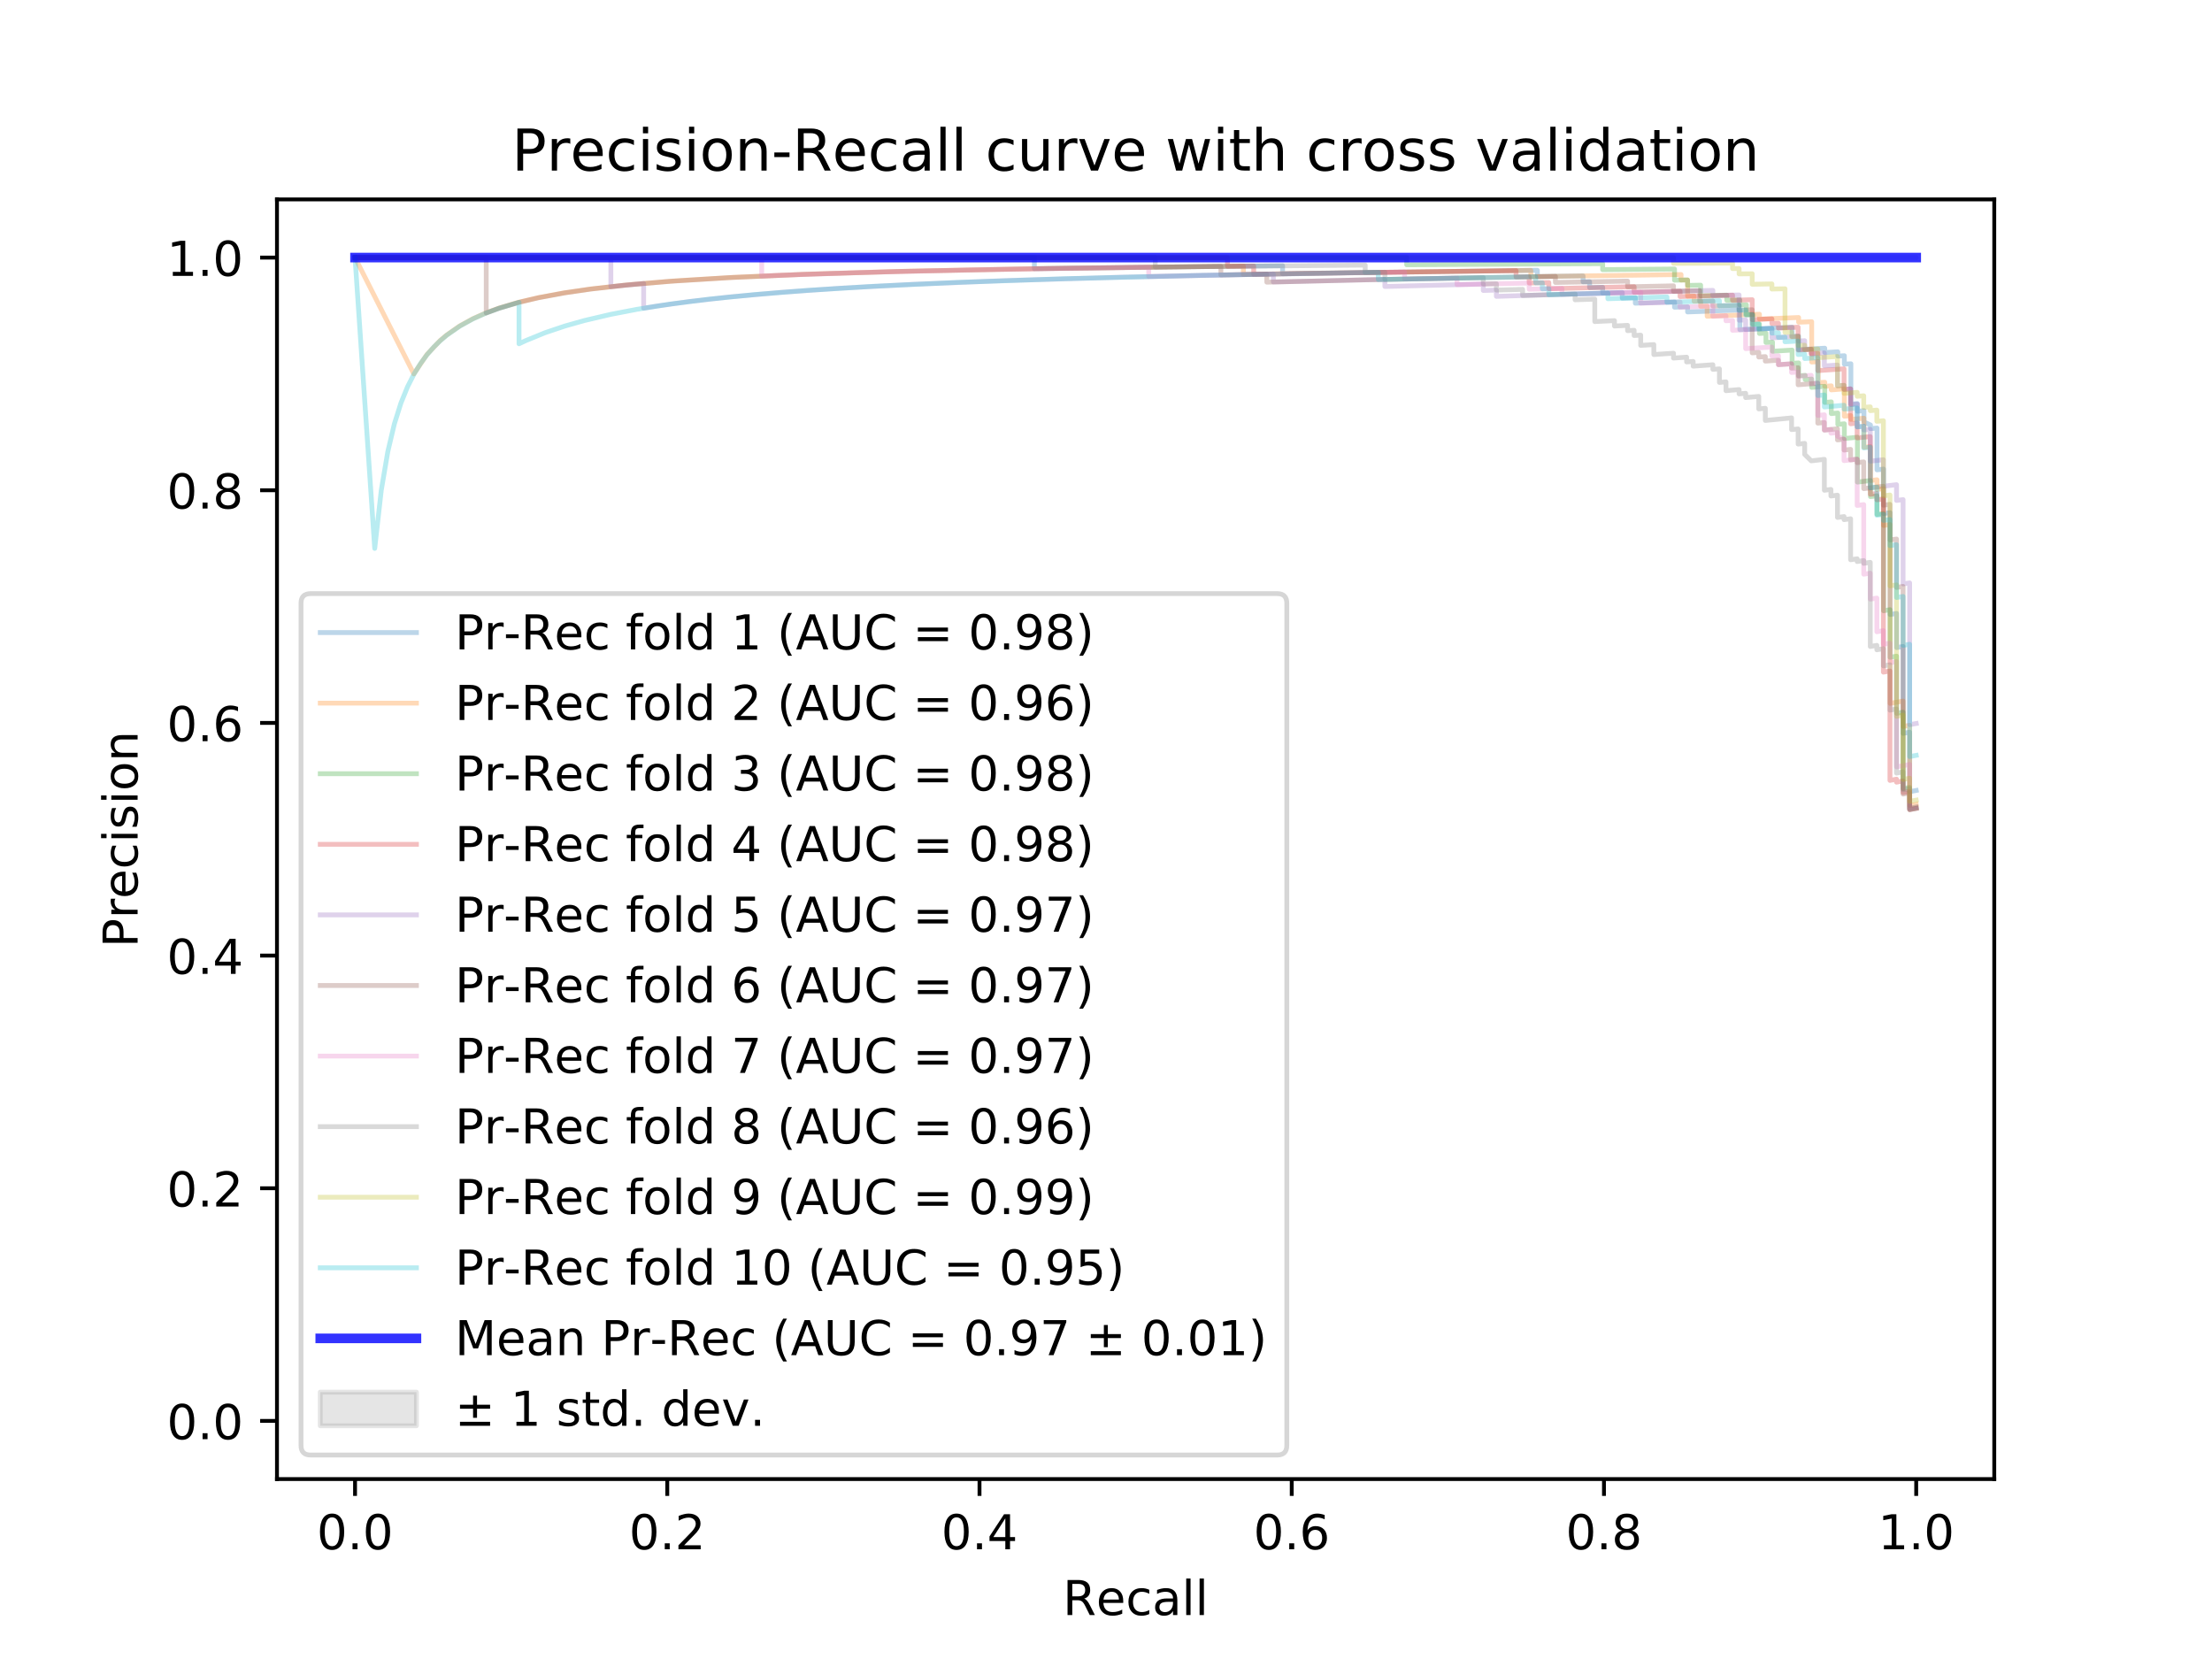 <?xml version="1.0" encoding="utf-8" standalone="no"?>
<!DOCTYPE svg PUBLIC "-//W3C//DTD SVG 1.1//EN"
  "http://www.w3.org/Graphics/SVG/1.1/DTD/svg11.dtd">
<!-- Created with matplotlib (http://matplotlib.org/) -->
<svg height="345pt" version="1.1" viewBox="0 0 460 345" width="460pt" xmlns="http://www.w3.org/2000/svg" xmlns:xlink="http://www.w3.org/1999/xlink">
 <defs>
  <style type="text/css">
*{stroke-linecap:butt;stroke-linejoin:round;}
  </style>
 </defs>
 <g id="figure_1">
  <g id="patch_1">
   <path d="M 0 345.6 
L 460.8 345.6 
L 460.8 0 
L 0 0 
z
" style="fill:#ffffff;"/>
  </g>
  <g id="axes_1">
   <g id="patch_2">
    <path d="M 57.6 307.584 
L 414.72 307.584 
L 414.72 41.472 
L 57.6 41.472 
z
" style="fill:#ffffff;"/>
   </g>
   <g id="PolyCollection_1">
    <defs>
     <path d="M 73.833 -292.032 
L 73.833 -292.032 
L 77.112 -292.032 
L 80.391 -292.032 
L 83.671 -292.032 
L 86.95 -292.032 
L 90.229 -292.032 
L 93.509 -292.032 
L 96.788 -292.032 
L 100.067 -292.032 
L 103.347 -292.032 
L 106.626 -292.032 
L 109.905 -292.032 
L 113.185 -292.032 
L 116.464 -292.032 
L 119.743 -292.032 
L 123.023 -292.032 
L 126.302 -292.032 
L 129.581 -292.032 
L 132.861 -292.032 
L 136.14 -292.032 
L 139.42 -292.032 
L 142.699 -292.032 
L 145.978 -292.032 
L 149.258 -292.032 
L 152.537 -292.032 
L 155.816 -292.032 
L 159.096 -292.032 
L 162.375 -292.032 
L 165.654 -292.032 
L 168.934 -292.032 
L 172.213 -292.032 
L 175.492 -292.032 
L 178.772 -292.032 
L 182.051 -292.032 
L 185.33 -292.032 
L 188.61 -292.032 
L 191.889 -292.032 
L 195.168 -292.032 
L 198.448 -292.032 
L 201.727 -292.032 
L 205.006 -292.032 
L 208.286 -292.032 
L 211.565 -292.032 
L 214.844 -292.032 
L 218.124 -292.032 
L 221.403 -292.032 
L 224.682 -292.032 
L 227.962 -292.032 
L 231.241 -292.032 
L 234.52 -292.032 
L 237.8 -292.032 
L 241.079 -292.032 
L 244.358 -292.032 
L 247.638 -292.032 
L 250.917 -292.032 
L 254.196 -292.032 
L 257.476 -292.032 
L 260.755 -292.032 
L 264.034 -292.032 
L 267.314 -292.032 
L 270.593 -292.032 
L 273.872 -292.032 
L 277.152 -292.032 
L 280.431 -292.032 
L 283.71 -292.032 
L 286.99 -292.032 
L 290.269 -292.032 
L 293.548 -292.032 
L 296.828 -292.032 
L 300.107 -292.032 
L 303.386 -292.032 
L 306.666 -292.032 
L 309.945 -292.032 
L 313.224 -292.032 
L 316.504 -292.032 
L 319.783 -292.032 
L 323.062 -292.032 
L 326.342 -292.032 
L 329.621 -292.032 
L 332.9 -292.032 
L 336.18 -292.032 
L 339.459 -292.032 
L 342.739 -292.032 
L 346.018 -292.032 
L 349.297 -292.032 
L 352.577 -292.032 
L 355.856 -292.032 
L 359.135 -292.032 
L 362.415 -292.032 
L 365.694 -292.032 
L 368.973 -292.032 
L 372.253 -292.032 
L 375.532 -292.032 
L 378.811 -292.032 
L 382.091 -292.032 
L 385.37 -292.032 
L 388.649 -292.032 
L 391.929 -292.032 
L 395.208 -292.032 
L 398.487 -292.032 
L 398.487 -292.032 
L 398.487 -292.032 
L 395.208 -292.032 
L 391.929 -292.032 
L 388.649 -292.032 
L 385.37 -292.032 
L 382.091 -292.032 
L 378.811 -292.032 
L 375.532 -292.032 
L 372.253 -292.032 
L 368.973 -292.032 
L 365.694 -292.032 
L 362.415 -292.032 
L 359.135 -292.032 
L 355.856 -292.032 
L 352.577 -292.032 
L 349.297 -292.032 
L 346.018 -292.032 
L 342.739 -292.032 
L 339.459 -292.032 
L 336.18 -292.032 
L 332.9 -292.032 
L 329.621 -292.032 
L 326.342 -292.032 
L 323.062 -292.032 
L 319.783 -292.032 
L 316.504 -292.032 
L 313.224 -292.032 
L 309.945 -292.032 
L 306.666 -292.032 
L 303.386 -292.032 
L 300.107 -292.032 
L 296.828 -292.032 
L 293.548 -292.032 
L 290.269 -292.032 
L 286.99 -292.032 
L 283.71 -292.032 
L 280.431 -292.032 
L 277.152 -292.032 
L 273.872 -292.032 
L 270.593 -292.032 
L 267.314 -292.032 
L 264.034 -292.032 
L 260.755 -292.032 
L 257.476 -292.032 
L 254.196 -292.032 
L 250.917 -292.032 
L 247.638 -292.032 
L 244.358 -292.032 
L 241.079 -292.032 
L 237.8 -292.032 
L 234.52 -292.032 
L 231.241 -292.032 
L 227.962 -292.032 
L 224.682 -292.032 
L 221.403 -292.032 
L 218.124 -292.032 
L 214.844 -292.032 
L 211.565 -292.032 
L 208.286 -292.032 
L 205.006 -292.032 
L 201.727 -292.032 
L 198.448 -292.032 
L 195.168 -292.032 
L 191.889 -292.032 
L 188.61 -292.032 
L 185.33 -292.032 
L 182.051 -292.032 
L 178.772 -292.032 
L 175.492 -292.032 
L 172.213 -292.032 
L 168.934 -292.032 
L 165.654 -292.032 
L 162.375 -292.032 
L 159.096 -292.032 
L 155.816 -292.032 
L 152.537 -292.032 
L 149.258 -292.032 
L 145.978 -292.032 
L 142.699 -292.032 
L 139.42 -292.032 
L 136.14 -292.032 
L 132.861 -292.032 
L 129.581 -292.032 
L 126.302 -292.032 
L 123.023 -292.032 
L 119.743 -292.032 
L 116.464 -292.032 
L 113.185 -292.032 
L 109.905 -292.032 
L 106.626 -292.032 
L 103.347 -292.032 
L 100.067 -292.032 
L 96.788 -292.032 
L 93.509 -292.032 
L 90.229 -292.032 
L 86.95 -292.032 
L 83.671 -292.032 
L 80.391 -292.032 
L 77.112 -292.032 
L 73.833 -292.032 
z
" id="mbbe08630a9" style="stroke:#808080;stroke-opacity:0.2;"/>
    </defs>
    <g clip-path="url(#p37396b3e47)">
     <use style="fill:#808080;fill-opacity:0.2;stroke:#808080;stroke-opacity:0.2;" x="0" xlink:href="#mbbe08630a9" y="345.6"/>
    </g>
   </g>
   <g id="matplotlib.axis_1">
    <g id="xtick_1">
     <g id="line2d_1">
      <defs>
       <path d="M 0 0 
L 0 3.5 
" id="m96cb1df72b" style="stroke:#000000;stroke-width:0.8;"/>
      </defs>
      <g>
       <use style="stroke:#000000;stroke-width:0.8;" x="73.833" xlink:href="#m96cb1df72b" y="307.584"/>
      </g>
     </g>
     <g id="text_1">
      <!-- 0.0 -->
      <defs>
       <path d="M 31.781 66.406 
Q 24.172 66.406 20.328 58.906 
Q 16.5 51.422 16.5 36.375 
Q 16.5 21.391 20.328 13.891 
Q 24.172 6.391 31.781 6.391 
Q 39.453 6.391 43.281 13.891 
Q 47.125 21.391 47.125 36.375 
Q 47.125 51.422 43.281 58.906 
Q 39.453 66.406 31.781 66.406 
z
M 31.781 74.219 
Q 44.047 74.219 50.516 64.516 
Q 56.984 54.828 56.984 36.375 
Q 56.984 17.969 50.516 8.266 
Q 44.047 -1.422 31.781 -1.422 
Q 19.531 -1.422 13.062 8.266 
Q 6.594 17.969 6.594 36.375 
Q 6.594 54.828 13.062 64.516 
Q 19.531 74.219 31.781 74.219 
z
" id="DejaVuSans-30"/>
       <path d="M 10.688 12.406 
L 21 12.406 
L 21 0 
L 10.688 0 
z
" id="DejaVuSans-2e"/>
      </defs>
      <g transform="translate(65.881 322.182)scale(0.1 -0.1)">
       <use xlink:href="#DejaVuSans-30"/>
       <use x="63.623" xlink:href="#DejaVuSans-2e"/>
       <use x="95.41" xlink:href="#DejaVuSans-30"/>
      </g>
     </g>
    </g>
    <g id="xtick_2">
     <g id="line2d_2">
      <g>
       <use style="stroke:#000000;stroke-width:0.8;" x="138.764" xlink:href="#m96cb1df72b" y="307.584"/>
      </g>
     </g>
     <g id="text_2">
      <!-- 0.2 -->
      <defs>
       <path d="M 19.188 8.297 
L 53.609 8.297 
L 53.609 0 
L 7.328 0 
L 7.328 8.297 
Q 12.938 14.109 22.625 23.891 
Q 32.328 33.688 34.812 36.531 
Q 39.547 41.844 41.422 45.531 
Q 43.312 49.219 43.312 52.781 
Q 43.312 58.594 39.234 62.25 
Q 35.156 65.922 28.609 65.922 
Q 23.969 65.922 18.812 64.312 
Q 13.672 62.703 7.812 59.422 
L 7.812 69.391 
Q 13.766 71.781 18.938 73 
Q 24.125 74.219 28.422 74.219 
Q 39.75 74.219 46.484 68.547 
Q 53.219 62.891 53.219 53.422 
Q 53.219 48.922 51.531 44.891 
Q 49.859 40.875 45.406 35.406 
Q 44.188 33.984 37.641 27.219 
Q 31.109 20.453 19.188 8.297 
z
" id="DejaVuSans-32"/>
      </defs>
      <g transform="translate(130.812 322.182)scale(0.1 -0.1)">
       <use xlink:href="#DejaVuSans-30"/>
       <use x="63.623" xlink:href="#DejaVuSans-2e"/>
       <use x="95.41" xlink:href="#DejaVuSans-32"/>
      </g>
     </g>
    </g>
    <g id="xtick_3">
     <g id="line2d_3">
      <g>
       <use style="stroke:#000000;stroke-width:0.8;" x="203.695" xlink:href="#m96cb1df72b" y="307.584"/>
      </g>
     </g>
     <g id="text_3">
      <!-- 0.4 -->
      <defs>
       <path d="M 37.797 64.312 
L 12.891 25.391 
L 37.797 25.391 
z
M 35.203 72.906 
L 47.609 72.906 
L 47.609 25.391 
L 58.016 25.391 
L 58.016 17.188 
L 47.609 17.188 
L 47.609 0 
L 37.797 0 
L 37.797 17.188 
L 4.891 17.188 
L 4.891 26.703 
z
" id="DejaVuSans-34"/>
      </defs>
      <g transform="translate(195.743 322.182)scale(0.1 -0.1)">
       <use xlink:href="#DejaVuSans-30"/>
       <use x="63.623" xlink:href="#DejaVuSans-2e"/>
       <use x="95.41" xlink:href="#DejaVuSans-34"/>
      </g>
     </g>
    </g>
    <g id="xtick_4">
     <g id="line2d_4">
      <g>
       <use style="stroke:#000000;stroke-width:0.8;" x="268.625" xlink:href="#m96cb1df72b" y="307.584"/>
      </g>
     </g>
     <g id="text_4">
      <!-- 0.6 -->
      <defs>
       <path d="M 33.016 40.375 
Q 26.375 40.375 22.484 35.828 
Q 18.609 31.297 18.609 23.391 
Q 18.609 15.531 22.484 10.953 
Q 26.375 6.391 33.016 6.391 
Q 39.656 6.391 43.531 10.953 
Q 47.406 15.531 47.406 23.391 
Q 47.406 31.297 43.531 35.828 
Q 39.656 40.375 33.016 40.375 
z
M 52.594 71.297 
L 52.594 62.312 
Q 48.875 64.062 45.094 64.984 
Q 41.312 65.922 37.594 65.922 
Q 27.828 65.922 22.672 59.328 
Q 17.531 52.734 16.797 39.406 
Q 19.672 43.656 24.016 45.922 
Q 28.375 48.188 33.594 48.188 
Q 44.578 48.188 50.953 41.516 
Q 57.328 34.859 57.328 23.391 
Q 57.328 12.156 50.688 5.359 
Q 44.047 -1.422 33.016 -1.422 
Q 20.359 -1.422 13.672 8.266 
Q 6.984 17.969 6.984 36.375 
Q 6.984 53.656 15.188 63.938 
Q 23.391 74.219 37.203 74.219 
Q 40.922 74.219 44.703 73.484 
Q 48.484 72.75 52.594 71.297 
z
" id="DejaVuSans-36"/>
      </defs>
      <g transform="translate(260.674 322.182)scale(0.1 -0.1)">
       <use xlink:href="#DejaVuSans-30"/>
       <use x="63.623" xlink:href="#DejaVuSans-2e"/>
       <use x="95.41" xlink:href="#DejaVuSans-36"/>
      </g>
     </g>
    </g>
    <g id="xtick_5">
     <g id="line2d_5">
      <g>
       <use style="stroke:#000000;stroke-width:0.8;" x="333.556" xlink:href="#m96cb1df72b" y="307.584"/>
      </g>
     </g>
     <g id="text_5">
      <!-- 0.8 -->
      <defs>
       <path d="M 31.781 34.625 
Q 24.75 34.625 20.719 30.859 
Q 16.703 27.094 16.703 20.516 
Q 16.703 13.922 20.719 10.156 
Q 24.75 6.391 31.781 6.391 
Q 38.812 6.391 42.859 10.172 
Q 46.922 13.969 46.922 20.516 
Q 46.922 27.094 42.891 30.859 
Q 38.875 34.625 31.781 34.625 
z
M 21.922 38.812 
Q 15.578 40.375 12.031 44.719 
Q 8.5 49.078 8.5 55.328 
Q 8.5 64.062 14.719 69.141 
Q 20.953 74.219 31.781 74.219 
Q 42.672 74.219 48.875 69.141 
Q 55.078 64.062 55.078 55.328 
Q 55.078 49.078 51.531 44.719 
Q 48 40.375 41.703 38.812 
Q 48.828 37.156 52.797 32.312 
Q 56.781 27.484 56.781 20.516 
Q 56.781 9.906 50.312 4.234 
Q 43.844 -1.422 31.781 -1.422 
Q 19.734 -1.422 13.25 4.234 
Q 6.781 9.906 6.781 20.516 
Q 6.781 27.484 10.781 32.312 
Q 14.797 37.156 21.922 38.812 
z
M 18.312 54.391 
Q 18.312 48.734 21.844 45.562 
Q 25.391 42.391 31.781 42.391 
Q 38.141 42.391 41.719 45.562 
Q 45.312 48.734 45.312 54.391 
Q 45.312 60.062 41.719 63.234 
Q 38.141 66.406 31.781 66.406 
Q 25.391 66.406 21.844 63.234 
Q 18.312 60.062 18.312 54.391 
z
" id="DejaVuSans-38"/>
      </defs>
      <g transform="translate(325.605 322.182)scale(0.1 -0.1)">
       <use xlink:href="#DejaVuSans-30"/>
       <use x="63.623" xlink:href="#DejaVuSans-2e"/>
       <use x="95.41" xlink:href="#DejaVuSans-38"/>
      </g>
     </g>
    </g>
    <g id="xtick_6">
     <g id="line2d_6">
      <g>
       <use style="stroke:#000000;stroke-width:0.8;" x="398.487" xlink:href="#m96cb1df72b" y="307.584"/>
      </g>
     </g>
     <g id="text_6">
      <!-- 1.0 -->
      <defs>
       <path d="M 12.406 8.297 
L 28.516 8.297 
L 28.516 63.922 
L 10.984 60.406 
L 10.984 69.391 
L 28.422 72.906 
L 38.281 72.906 
L 38.281 8.297 
L 54.391 8.297 
L 54.391 0 
L 12.406 0 
z
" id="DejaVuSans-31"/>
      </defs>
      <g transform="translate(390.536 322.182)scale(0.1 -0.1)">
       <use xlink:href="#DejaVuSans-31"/>
       <use x="63.623" xlink:href="#DejaVuSans-2e"/>
       <use x="95.41" xlink:href="#DejaVuSans-30"/>
      </g>
     </g>
    </g>
    <g id="text_7">
     <!-- Recall -->
     <defs>
      <path d="M 44.391 34.188 
Q 47.562 33.109 50.562 29.594 
Q 53.562 26.078 56.594 19.922 
L 66.609 0 
L 56 0 
L 46.688 18.703 
Q 43.062 26.031 39.672 28.422 
Q 36.281 30.812 30.422 30.812 
L 19.672 30.812 
L 19.672 0 
L 9.812 0 
L 9.812 72.906 
L 32.078 72.906 
Q 44.578 72.906 50.734 67.672 
Q 56.891 62.453 56.891 51.906 
Q 56.891 45.016 53.688 40.469 
Q 50.484 35.938 44.391 34.188 
z
M 19.672 64.797 
L 19.672 38.922 
L 32.078 38.922 
Q 39.203 38.922 42.844 42.219 
Q 46.484 45.516 46.484 51.906 
Q 46.484 58.297 42.844 61.547 
Q 39.203 64.797 32.078 64.797 
z
" id="DejaVuSans-52"/>
      <path d="M 56.203 29.594 
L 56.203 25.203 
L 14.891 25.203 
Q 15.484 15.922 20.484 11.062 
Q 25.484 6.203 34.422 6.203 
Q 39.594 6.203 44.453 7.469 
Q 49.312 8.734 54.109 11.281 
L 54.109 2.781 
Q 49.266 0.734 44.188 -0.344 
Q 39.109 -1.422 33.891 -1.422 
Q 20.797 -1.422 13.156 6.188 
Q 5.516 13.812 5.516 26.812 
Q 5.516 40.234 12.766 48.109 
Q 20.016 56 32.328 56 
Q 43.359 56 49.781 48.891 
Q 56.203 41.797 56.203 29.594 
z
M 47.219 32.234 
Q 47.125 39.594 43.094 43.984 
Q 39.062 48.391 32.422 48.391 
Q 24.906 48.391 20.391 44.141 
Q 15.875 39.891 15.188 32.172 
z
" id="DejaVuSans-65"/>
      <path d="M 48.781 52.594 
L 48.781 44.188 
Q 44.969 46.297 41.141 47.344 
Q 37.312 48.391 33.406 48.391 
Q 24.656 48.391 19.812 42.844 
Q 14.984 37.312 14.984 27.297 
Q 14.984 17.281 19.812 11.734 
Q 24.656 6.203 33.406 6.203 
Q 37.312 6.203 41.141 7.25 
Q 44.969 8.297 48.781 10.406 
L 48.781 2.094 
Q 45.016 0.344 40.984 -0.531 
Q 36.969 -1.422 32.422 -1.422 
Q 20.062 -1.422 12.781 6.344 
Q 5.516 14.109 5.516 27.297 
Q 5.516 40.672 12.859 48.328 
Q 20.219 56 33.016 56 
Q 37.156 56 41.109 55.141 
Q 45.062 54.297 48.781 52.594 
z
" id="DejaVuSans-63"/>
      <path d="M 34.281 27.484 
Q 23.391 27.484 19.188 25 
Q 14.984 22.516 14.984 16.5 
Q 14.984 11.719 18.141 8.906 
Q 21.297 6.109 26.703 6.109 
Q 34.188 6.109 38.703 11.406 
Q 43.219 16.703 43.219 25.484 
L 43.219 27.484 
z
M 52.203 31.203 
L 52.203 0 
L 43.219 0 
L 43.219 8.297 
Q 40.141 3.328 35.547 0.953 
Q 30.953 -1.422 24.312 -1.422 
Q 15.922 -1.422 10.953 3.297 
Q 6 8.016 6 15.922 
Q 6 25.141 12.172 29.828 
Q 18.359 34.516 30.609 34.516 
L 43.219 34.516 
L 43.219 35.406 
Q 43.219 41.609 39.141 45 
Q 35.062 48.391 27.688 48.391 
Q 23 48.391 18.547 47.266 
Q 14.109 46.141 10.016 43.891 
L 10.016 52.203 
Q 14.938 54.109 19.578 55.047 
Q 24.219 56 28.609 56 
Q 40.484 56 46.344 49.844 
Q 52.203 43.703 52.203 31.203 
z
" id="DejaVuSans-61"/>
      <path d="M 9.422 75.984 
L 18.406 75.984 
L 18.406 0 
L 9.422 0 
z
" id="DejaVuSans-6c"/>
     </defs>
     <g transform="translate(221.021 335.861)scale(0.1 -0.1)">
      <use xlink:href="#DejaVuSans-52"/>
      <use x="69.42" xlink:href="#DejaVuSans-65"/>
      <use x="130.943" xlink:href="#DejaVuSans-63"/>
      <use x="185.924" xlink:href="#DejaVuSans-61"/>
      <use x="247.203" xlink:href="#DejaVuSans-6c"/>
      <use x="274.986" xlink:href="#DejaVuSans-6c"/>
     </g>
    </g>
   </g>
   <g id="matplotlib.axis_2">
    <g id="ytick_1">
     <g id="line2d_7">
      <defs>
       <path d="M 0 0 
L -3.5 0 
" id="m48605ed918" style="stroke:#000000;stroke-width:0.8;"/>
      </defs>
      <g>
       <use style="stroke:#000000;stroke-width:0.8;" x="57.6" xlink:href="#m48605ed918" y="295.488"/>
      </g>
     </g>
     <g id="text_8">
      <!-- 0.0 -->
      <g transform="translate(34.697 299.287)scale(0.1 -0.1)">
       <use xlink:href="#DejaVuSans-30"/>
       <use x="63.623" xlink:href="#DejaVuSans-2e"/>
       <use x="95.41" xlink:href="#DejaVuSans-30"/>
      </g>
     </g>
    </g>
    <g id="ytick_2">
     <g id="line2d_8">
      <g>
       <use style="stroke:#000000;stroke-width:0.8;" x="57.6" xlink:href="#m48605ed918" y="247.104"/>
      </g>
     </g>
     <g id="text_9">
      <!-- 0.2 -->
      <g transform="translate(34.697 250.903)scale(0.1 -0.1)">
       <use xlink:href="#DejaVuSans-30"/>
       <use x="63.623" xlink:href="#DejaVuSans-2e"/>
       <use x="95.41" xlink:href="#DejaVuSans-32"/>
      </g>
     </g>
    </g>
    <g id="ytick_3">
     <g id="line2d_9">
      <g>
       <use style="stroke:#000000;stroke-width:0.8;" x="57.6" xlink:href="#m48605ed918" y="198.72"/>
      </g>
     </g>
     <g id="text_10">
      <!-- 0.4 -->
      <g transform="translate(34.697 202.519)scale(0.1 -0.1)">
       <use xlink:href="#DejaVuSans-30"/>
       <use x="63.623" xlink:href="#DejaVuSans-2e"/>
       <use x="95.41" xlink:href="#DejaVuSans-34"/>
      </g>
     </g>
    </g>
    <g id="ytick_4">
     <g id="line2d_10">
      <g>
       <use style="stroke:#000000;stroke-width:0.8;" x="57.6" xlink:href="#m48605ed918" y="150.336"/>
      </g>
     </g>
     <g id="text_11">
      <!-- 0.6 -->
      <g transform="translate(34.697 154.135)scale(0.1 -0.1)">
       <use xlink:href="#DejaVuSans-30"/>
       <use x="63.623" xlink:href="#DejaVuSans-2e"/>
       <use x="95.41" xlink:href="#DejaVuSans-36"/>
      </g>
     </g>
    </g>
    <g id="ytick_5">
     <g id="line2d_11">
      <g>
       <use style="stroke:#000000;stroke-width:0.8;" x="57.6" xlink:href="#m48605ed918" y="101.952"/>
      </g>
     </g>
     <g id="text_12">
      <!-- 0.8 -->
      <g transform="translate(34.697 105.751)scale(0.1 -0.1)">
       <use xlink:href="#DejaVuSans-30"/>
       <use x="63.623" xlink:href="#DejaVuSans-2e"/>
       <use x="95.41" xlink:href="#DejaVuSans-38"/>
      </g>
     </g>
    </g>
    <g id="ytick_6">
     <g id="line2d_12">
      <g>
       <use style="stroke:#000000;stroke-width:0.8;" x="57.6" xlink:href="#m48605ed918" y="53.568"/>
      </g>
     </g>
     <g id="text_13">
      <!-- 1.0 -->
      <g transform="translate(34.697 57.367)scale(0.1 -0.1)">
       <use xlink:href="#DejaVuSans-31"/>
       <use x="63.623" xlink:href="#DejaVuSans-2e"/>
       <use x="95.41" xlink:href="#DejaVuSans-30"/>
      </g>
     </g>
    </g>
    <g id="text_14">
     <!-- Precision -->
     <defs>
      <path d="M 19.672 64.797 
L 19.672 37.406 
L 32.078 37.406 
Q 38.969 37.406 42.719 40.969 
Q 46.484 44.531 46.484 51.125 
Q 46.484 57.672 42.719 61.234 
Q 38.969 64.797 32.078 64.797 
z
M 9.812 72.906 
L 32.078 72.906 
Q 44.344 72.906 50.609 67.359 
Q 56.891 61.812 56.891 51.125 
Q 56.891 40.328 50.609 34.812 
Q 44.344 29.297 32.078 29.297 
L 19.672 29.297 
L 19.672 0 
L 9.812 0 
z
" id="DejaVuSans-50"/>
      <path d="M 41.109 46.297 
Q 39.594 47.172 37.812 47.578 
Q 36.031 48 33.891 48 
Q 26.266 48 22.188 43.047 
Q 18.109 38.094 18.109 28.812 
L 18.109 0 
L 9.078 0 
L 9.078 54.688 
L 18.109 54.688 
L 18.109 46.188 
Q 20.953 51.172 25.484 53.578 
Q 30.031 56 36.531 56 
Q 37.453 56 38.578 55.875 
Q 39.703 55.766 41.062 55.516 
z
" id="DejaVuSans-72"/>
      <path d="M 9.422 54.688 
L 18.406 54.688 
L 18.406 0 
L 9.422 0 
z
M 9.422 75.984 
L 18.406 75.984 
L 18.406 64.594 
L 9.422 64.594 
z
" id="DejaVuSans-69"/>
      <path d="M 44.281 53.078 
L 44.281 44.578 
Q 40.484 46.531 36.375 47.5 
Q 32.281 48.484 27.875 48.484 
Q 21.188 48.484 17.844 46.438 
Q 14.5 44.391 14.5 40.281 
Q 14.5 37.156 16.891 35.375 
Q 19.281 33.594 26.516 31.984 
L 29.594 31.297 
Q 39.156 29.25 43.188 25.516 
Q 47.219 21.781 47.219 15.094 
Q 47.219 7.469 41.188 3.016 
Q 35.156 -1.422 24.609 -1.422 
Q 20.219 -1.422 15.453 -0.562 
Q 10.688 0.297 5.422 2 
L 5.422 11.281 
Q 10.406 8.688 15.234 7.391 
Q 20.062 6.109 24.812 6.109 
Q 31.156 6.109 34.562 8.281 
Q 37.984 10.453 37.984 14.406 
Q 37.984 18.062 35.516 20.016 
Q 33.062 21.969 24.703 23.781 
L 21.578 24.516 
Q 13.234 26.266 9.516 29.906 
Q 5.812 33.547 5.812 39.891 
Q 5.812 47.609 11.281 51.797 
Q 16.75 56 26.812 56 
Q 31.781 56 36.172 55.266 
Q 40.578 54.547 44.281 53.078 
z
" id="DejaVuSans-73"/>
      <path d="M 30.609 48.391 
Q 23.391 48.391 19.188 42.75 
Q 14.984 37.109 14.984 27.297 
Q 14.984 17.484 19.156 11.844 
Q 23.344 6.203 30.609 6.203 
Q 37.797 6.203 41.984 11.859 
Q 46.188 17.531 46.188 27.297 
Q 46.188 37.016 41.984 42.703 
Q 37.797 48.391 30.609 48.391 
z
M 30.609 56 
Q 42.328 56 49.016 48.375 
Q 55.719 40.766 55.719 27.297 
Q 55.719 13.875 49.016 6.219 
Q 42.328 -1.422 30.609 -1.422 
Q 18.844 -1.422 12.172 6.219 
Q 5.516 13.875 5.516 27.297 
Q 5.516 40.766 12.172 48.375 
Q 18.844 56 30.609 56 
z
" id="DejaVuSans-6f"/>
      <path d="M 54.891 33.016 
L 54.891 0 
L 45.906 0 
L 45.906 32.719 
Q 45.906 40.484 42.875 44.328 
Q 39.844 48.188 33.797 48.188 
Q 26.516 48.188 22.312 43.547 
Q 18.109 38.922 18.109 30.906 
L 18.109 0 
L 9.078 0 
L 9.078 54.688 
L 18.109 54.688 
L 18.109 46.188 
Q 21.344 51.125 25.703 53.562 
Q 30.078 56 35.797 56 
Q 45.219 56 50.047 50.172 
Q 54.891 44.344 54.891 33.016 
z
" id="DejaVuSans-6e"/>
     </defs>
     <g transform="translate(28.617 197.033)rotate(-90)scale(0.1 -0.1)">
      <use xlink:href="#DejaVuSans-50"/>
      <use x="60.287" xlink:href="#DejaVuSans-72"/>
      <use x="101.369" xlink:href="#DejaVuSans-65"/>
      <use x="162.893" xlink:href="#DejaVuSans-63"/>
      <use x="217.873" xlink:href="#DejaVuSans-69"/>
      <use x="245.656" xlink:href="#DejaVuSans-73"/>
      <use x="297.756" xlink:href="#DejaVuSans-69"/>
      <use x="325.539" xlink:href="#DejaVuSans-6f"/>
      <use x="386.721" xlink:href="#DejaVuSans-6e"/>
     </g>
    </g>
   </g>
   <g id="line2d_13">
    <path clip-path="url(#p37396b3e47)" d="M 398.487 164.379 
L 397.129 164.631 
L 397.129 152.262 
L 395.77 152.508 
L 395.77 134.435 
L 394.412 134.662 
L 394.412 127.567 
L 393.054 127.785 
L 393.054 106.614 
L 391.695 106.79 
L 391.695 97.553 
L 390.337 97.708 
L 390.337 89.014 
L 388.979 89.144 
L 388.979 88.383 
L 387.62 87.743 
L 387.62 85.4 
L 386.262 85.52 
L 386.262 83.923 
L 384.903 84.039 
L 384.903 75.648 
L 383.545 75.736 
L 383.545 73.971 
L 382.187 74.053 
L 382.187 73.157 
L 379.47 73.317 
L 379.47 72.406 
L 374.036 72.72 
L 374.036 69.9 
L 372.678 69.969 
L 372.678 68.042 
L 361.811 68.554 
L 361.811 64.465 
L 350.944 64.873 
L 350.944 63.79 
L 348.227 63.887 
L 348.227 62.784 
L 340.077 63.055 
L 340.077 61.91 
L 337.36 61.993 
L 337.36 60.826 
L 333.285 60.936 
L 333.285 59.739 
L 330.568 59.803 
L 330.568 58.582 
L 329.21 58.608 
L 329.21 57.368 
L 319.701 57.512 
L 319.701 56.212 
L 273.516 56.815 
L 266.724 56.928 
L 266.724 55.26 
L 223.255 55.747 
L 215.105 55.872 
L 215.105 53.568 
L 73.833 53.568 
L 73.833 53.568 
" style="fill:none;opacity:0.3;stroke:#1f77b4;stroke-linecap:square;"/>
   </g>
   <g id="line2d_14">
    <path clip-path="url(#p37396b3e47)" d="M 398.487 167.286 
L 397.129 167.539 
L 397.129 150.822 
L 395.77 151.067 
L 395.77 145.788 
L 393.054 146.272 
L 393.054 109.091 
L 391.695 109.273 
L 391.695 101.621 
L 390.337 101.786 
L 390.337 99.768 
L 388.979 99.929 
L 388.979 92.869 
L 387.62 93.011 
L 387.62 86.967 
L 384.903 87.219 
L 384.903 86.433 
L 383.545 86.557 
L 383.545 80.866 
L 380.828 81.08 
L 380.828 80.236 
L 379.47 80.342 
L 379.47 79.488 
L 378.111 79.591 
L 378.111 75.203 
L 376.753 75.291 
L 376.753 66.894 
L 374.036 67.008 
L 374.036 66.027 
L 365.886 66.357 
L 365.886 65.343 
L 355.019 65.775 
L 355.019 63.648 
L 353.66 63.695 
L 353.66 62.612 
L 352.302 62.654 
L 352.302 61.556 
L 350.944 61.594 
L 350.944 58.22 
L 349.585 58.243 
L 349.585 57.091 
L 318.342 57.534 
L 318.342 56.226 
L 273.516 56.815 
L 258.573 57.074 
L 258.573 55.334 
L 217.822 55.829 
L 189.296 56.381 
L 168.92 56.975 
L 152.619 57.668 
L 140.394 58.406 
L 130.885 59.194 
L 122.735 60.106 
L 117.301 60.899 
L 111.868 61.91 
L 107.792 62.873 
L 103.717 64.086 
L 101 65.088 
L 98.284 66.301 
L 95.567 67.799 
L 92.85 69.696 
L 91.492 70.848 
L 88.775 73.728 
L 86.058 77.76 
L 73.833 53.568 
L 73.833 53.568 
" style="fill:none;opacity:0.3;stroke:#ff7f0e;stroke-linecap:square;"/>
   </g>
   <g id="line2d_15">
    <path clip-path="url(#p37396b3e47)" d="M 398.487 167.853 
L 397.129 168.105 
L 397.129 163.733 
L 395.77 163.986 
L 395.77 148.097 
L 394.412 148.341 
L 394.412 136.454 
L 393.054 136.686 
L 393.054 126.79 
L 391.695 127.008 
L 391.695 106.79 
L 390.337 106.968 
L 390.337 103.108 
L 388.979 103.278 
L 388.979 99.929 
L 386.262 100.254 
L 386.262 90.923 
L 383.545 91.2 
L 383.545 88.128 
L 382.187 88.258 
L 382.187 85.886 
L 380.828 86.009 
L 380.828 83.574 
L 379.47 83.69 
L 379.47 80.342 
L 376.753 80.555 
L 376.753 78.829 
L 375.395 78.931 
L 375.395 78.054 
L 374.036 78.153 
L 374.036 75.47 
L 372.678 75.561 
L 372.678 72.8 
L 368.603 73.045 
L 368.603 71.143 
L 367.244 71.219 
L 367.244 69.277 
L 365.886 69.345 
L 365.886 67.362 
L 364.528 67.422 
L 364.528 65.395 
L 363.169 65.448 
L 363.169 63.376 
L 361.811 63.42 
L 361.811 62.365 
L 359.094 62.446 
L 359.094 61.372 
L 353.66 61.518 
L 353.66 59.301 
L 350.944 59.356 
L 350.944 58.22 
L 348.227 58.265 
L 348.227 55.94 
L 333.285 56.075 
L 333.285 54.828 
L 292.533 55.061 
L 292.533 53.568 
L 73.833 53.568 
L 73.833 53.568 
" style="fill:none;opacity:0.3;stroke:#2ca02c;stroke-linecap:square;"/>
   </g>
   <g id="line2d_16">
    <path clip-path="url(#p37396b3e47)" d="M 398.487 168.105 
L 397.123 168.359 
L 397.123 164.586 
L 395.759 164.84 
L 395.759 162.404 
L 394.395 162.658 
L 394.395 162.034 
L 393.031 162.29 
L 393.031 139.54 
L 391.667 139.777 
L 391.667 103.762 
L 390.303 103.934 
L 390.303 102.617 
L 388.939 102.786 
L 388.939 90.786 
L 386.21 91.061 
L 386.21 87.999 
L 384.846 88.128 
L 384.846 80.866 
L 383.482 80.973 
L 383.482 76.7 
L 378.026 77.074 
L 378.026 73.479 
L 376.662 73.561 
L 376.662 72.641 
L 373.934 72.8 
L 373.934 68.042 
L 369.841 68.23 
L 369.841 67.242 
L 368.477 67.301 
L 368.477 66.301 
L 364.385 66.47 
L 364.385 62.325 
L 360.293 62.446 
L 360.293 61.372 
L 349.38 61.671 
L 349.38 60.546 
L 339.831 60.789 
L 339.831 59.616 
L 322.098 60.036 
L 322.098 58.771 
L 318.006 58.856 
L 318.006 57.556 
L 315.277 57.6 
L 315.277 56.271 
L 270.262 56.882 
L 260.714 57.049 
L 260.714 55.321 
L 255.257 55.373 
L 255.257 53.568 
L 73.833 53.568 
L 73.833 53.568 
" style="fill:none;opacity:0.3;stroke:#d62728;stroke-linecap:square;"/>
   </g>
   <g id="line2d_17">
    <path clip-path="url(#p37396b3e47)" d="M 398.487 150.458 
L 397.123 150.703 
L 397.123 121.217 
L 395.759 121.424 
L 395.759 103.9 
L 394.395 104.07 
L 394.395 100.792 
L 391.667 101.118 
L 391.667 95.604 
L 388.939 95.904 
L 388.939 89.276 
L 387.575 89.408 
L 387.575 88.642 
L 386.21 88.773 
L 386.21 84.039 
L 384.846 84.156 
L 384.846 80.866 
L 383.482 80.973 
L 383.482 80.132 
L 382.118 80.236 
L 382.118 75.914 
L 379.39 76.095 
L 379.39 73.398 
L 376.662 73.561 
L 376.662 72.641 
L 375.298 72.72 
L 375.298 70.848 
L 373.934 70.921 
L 373.934 69.969 
L 368.477 70.252 
L 368.477 68.294 
L 363.021 68.554 
L 363.021 66.528 
L 361.657 66.586 
L 361.657 61.336 
L 356.2 61.481 
L 356.2 60.383 
L 322.098 61.289 
L 311.185 61.632 
L 311.185 60.326 
L 308.457 60.402 
L 308.457 59.066 
L 287.996 59.578 
L 287.996 58.104 
L 264.806 58.643 
L 264.806 56.975 
L 233.432 57.634 
L 208.878 58.358 
L 189.781 59.129 
L 174.776 59.934 
L 162.499 60.789 
L 151.586 61.769 
L 143.402 62.697 
L 136.581 63.648 
L 133.853 64.086 
L 133.853 58.944 
L 127.032 59.616 
L 127.032 53.568 
L 73.833 53.568 
L 73.833 53.568 
" style="fill:none;opacity:0.3;stroke:#9467bd;stroke-linecap:square;"/>
   </g>
   <g id="line2d_18">
    <path clip-path="url(#p37396b3e47)" d="M 398.487 168.105 
L 397.123 168.359 
L 397.123 164.884 
L 395.759 165.138 
L 395.759 121.953 
L 394.395 122.161 
L 394.395 112.097 
L 393.031 112.286 
L 393.031 104.884 
L 391.667 105.058 
L 391.667 101.118 
L 387.575 101.615 
L 387.575 96.056 
L 386.21 96.209 
L 386.21 95.489 
L 384.846 95.641 
L 384.846 93.445 
L 383.482 93.592 
L 383.482 91.34 
L 382.118 91.481 
L 382.118 89.171 
L 379.39 89.442 
L 379.39 87.863 
L 378.026 87.995 
L 378.026 79.695 
L 373.934 80.013 
L 373.934 76.466 
L 372.569 76.56 
L 372.569 75.652 
L 369.841 75.837 
L 369.841 74.914 
L 367.113 75.095 
L 367.113 74.157 
L 365.749 74.245 
L 365.749 73.295 
L 364.385 73.38 
L 364.385 64.416 
L 361.657 64.515 
L 361.657 63.465 
L 356.2 63.648 
L 356.2 62.57 
L 353.472 62.654 
L 353.472 60.447 
L 348.016 60.58 
L 348.016 59.44 
L 338.467 59.646 
L 338.467 58.455 
L 323.462 58.743 
L 323.462 57.47 
L 283.903 58.191 
L 263.442 58.679 
L 263.442 56.999 
L 253.893 57.179 
L 253.893 55.387 
L 214.334 55.894 
L 187.053 56.448 
L 166.591 57.074 
L 151.586 57.739 
L 139.309 58.505 
L 129.761 59.328 
L 122.94 60.106 
L 117.484 60.899 
L 112.027 61.91 
L 107.935 62.873 
L 103.843 64.086 
L 101.115 65.088 
L 101.115 53.568 
L 73.833 53.568 
L 73.833 53.568 
" style="fill:none;opacity:0.3;stroke:#8c564b;stroke-linecap:square;"/>
   </g>
   <g id="line2d_19">
    <path clip-path="url(#p37396b3e47)" d="M 398.487 167.823 
L 397.123 168.077 
L 397.123 158.976 
L 394.395 159.48 
L 394.395 137.568 
L 393.031 137.802 
L 393.031 133.747 
L 391.667 133.977 
L 391.667 131.152 
L 390.303 131.379 
L 390.303 124.374 
L 388.939 124.59 
L 388.939 119.199 
L 387.575 119.407 
L 387.575 104.935 
L 386.21 105.111 
L 386.21 95.489 
L 383.482 95.794 
L 383.482 91.34 
L 382.118 90.717 
L 382.118 89.947 
L 380.754 90.084 
L 380.754 89.306 
L 379.39 89.442 
L 379.39 86.26 
L 378.026 86.387 
L 378.026 79.695 
L 376.662 79.8 
L 376.662 78.054 
L 373.934 78.254 
L 373.934 77.363 
L 372.569 77.461 
L 372.569 75.652 
L 369.841 75.837 
L 369.841 73.983 
L 368.477 74.07 
L 368.477 72.177 
L 363.021 72.501 
L 363.021 68.554 
L 360.293 68.688 
L 360.293 66.645 
L 358.929 66.704 
L 358.929 65.664 
L 356.2 65.775 
L 356.2 63.648 
L 349.38 63.887 
L 349.38 62.784 
L 341.195 63.055 
L 341.195 60.754 
L 324.826 61.208 
L 324.826 59.968 
L 318.006 60.142 
L 318.006 58.856 
L 303.001 59.194 
L 303.001 57.812 
L 292.088 58.021 
L 292.088 56.555 
L 253.893 57.179 
L 238.888 57.502 
L 238.888 55.551 
L 203.422 56.088 
L 178.868 56.67 
L 161.135 57.29 
L 158.407 57.408 
L 158.407 53.568 
L 73.833 53.568 
L 73.833 53.568 
" style="fill:none;opacity:0.3;stroke:#e377c2;stroke-linecap:square;"/>
   </g>
   <g id="line2d_20">
    <path clip-path="url(#p37396b3e47)" d="M 398.487 168.105 
L 397.123 168.359 
L 397.123 163.986 
L 395.759 164.239 
L 395.759 160.516 
L 394.395 160.77 
L 394.395 147.438 
L 393.031 147.683 
L 393.031 138.24 
L 391.667 138.476 
L 391.667 134.897 
L 390.303 135.13 
L 390.303 134.208 
L 388.939 134.44 
L 388.939 116.946 
L 387.575 117.15 
L 387.575 116.576 
L 386.21 116.779 
L 386.21 116.201 
L 384.846 116.404 
L 384.846 107.877 
L 383.482 108.062 
L 383.482 107.42 
L 382.118 107.605 
L 382.118 102.974 
L 380.754 103.149 
L 380.754 101.78 
L 379.39 101.952 
L 379.39 95.525 
L 376.662 95.837 
L 375.298 94.494 
L 375.298 92.202 
L 373.934 92.349 
L 373.934 89.2 
L 372.569 89.338 
L 372.569 86.903 
L 367.113 87.437 
L 367.113 84.91 
L 365.749 85.037 
L 365.749 82.439 
L 363.021 82.679 
L 363.021 81.792 
L 361.657 81.91 
L 361.657 81.013 
L 358.929 81.245 
L 358.929 79.414 
L 357.564 79.525 
L 357.564 76.708 
L 356.2 76.809 
L 356.2 75.85 
L 352.108 76.147 
L 352.108 75.168 
L 350.744 75.265 
L 350.744 74.273 
L 348.016 74.461 
L 348.016 73.452 
L 343.923 73.728 
L 343.923 71.655 
L 341.195 71.826 
L 341.195 69.696 
L 339.831 69.773 
L 339.831 68.688 
L 338.467 68.761 
L 338.467 67.66 
L 335.739 67.799 
L 335.739 66.677 
L 331.647 66.874 
L 331.647 62.208 
L 327.554 62.342 
L 327.554 61.128 
L 316.642 61.457 
L 316.642 60.178 
L 311.185 60.326 
L 311.185 59.004 
L 308.457 59.066 
L 308.457 57.715 
L 287.996 58.104 
L 287.996 56.611 
L 283.903 56.67 
L 283.903 55.129 
L 240.252 55.535 
L 240.252 53.568 
L 73.833 53.568 
L 73.833 53.568 
" style="fill:none;opacity:0.3;stroke:#7f7f7f;stroke-linecap:square;"/>
   </g>
   <g id="line2d_21">
    <path clip-path="url(#p37396b3e47)" d="M 398.487 166.392 
L 397.123 166.645 
L 397.123 161.84 
L 395.759 162.093 
L 395.759 148.719 
L 394.395 148.964 
L 394.395 121.631 
L 393.031 121.84 
L 393.031 102.939 
L 391.667 103.108 
L 391.667 87.49 
L 390.303 87.616 
L 390.303 85.28 
L 388.939 85.4 
L 388.939 84.607 
L 387.575 84.724 
L 387.575 82.302 
L 386.21 82.412 
L 386.21 81.59 
L 383.482 81.808 
L 383.482 80.132 
L 382.118 80.236 
L 382.118 74.136 
L 378.026 74.389 
L 378.026 72.562 
L 375.298 72.72 
L 375.298 71.788 
L 373.934 71.864 
L 373.934 69.969 
L 372.569 70.039 
L 372.569 69.076 
L 371.205 69.142 
L 371.205 60.048 
L 368.477 60.106 
L 368.477 59.041 
L 364.385 59.117 
L 364.385 56.928 
L 361.657 56.959 
L 361.657 55.84 
L 360.293 55.85 
L 360.293 54.715 
L 348.016 54.766 
L 348.016 53.568 
L 73.833 53.568 
L 73.833 53.568 
" style="fill:none;opacity:0.3;stroke:#bcbd22;stroke-linecap:square;"/>
   </g>
   <g id="line2d_22">
    <path clip-path="url(#p37396b3e47)" d="M 398.487 157.082 
L 397.123 157.331 
L 397.123 133.981 
L 395.759 134.208 
L 395.759 124.037 
L 394.395 124.249 
L 394.395 113.273 
L 393.031 113.465 
L 393.031 108.04 
L 391.667 108.221 
L 391.667 106.968 
L 390.303 107.148 
L 390.303 101.282 
L 388.939 101.448 
L 388.939 93.011 
L 387.575 93.155 
L 387.575 88.642 
L 386.21 88.773 
L 386.21 84.843 
L 383.482 85.082 
L 383.482 84.273 
L 379.39 84.632 
L 379.39 82.141 
L 378.026 82.254 
L 378.026 74.389 
L 375.298 74.561 
L 375.298 73.644 
L 373.934 73.728 
L 373.934 70.921 
L 371.205 71.069 
L 371.205 70.11 
L 369.841 70.181 
L 369.841 69.209 
L 368.477 69.277 
L 368.477 68.294 
L 365.749 68.423 
L 365.749 67.422 
L 364.385 67.484 
L 364.385 65.448 
L 363.021 65.501 
L 363.021 64.465 
L 361.657 64.515 
L 361.657 63.465 
L 357.564 63.602 
L 357.564 62.528 
L 346.652 62.873 
L 346.652 61.749 
L 334.375 62.121 
L 334.375 60.936 
L 322.098 61.289 
L 322.098 60.036 
L 320.734 60.071 
L 320.734 58.799 
L 319.37 58.827 
L 319.37 57.534 
L 286.632 58.133 
L 286.632 56.63 
L 249.801 57.261 
L 221.155 57.967 
L 199.329 58.715 
L 181.596 59.541 
L 167.955 60.383 
L 157.043 61.248 
L 147.494 62.208 
L 139.309 63.245 
L 132.489 64.32 
L 127.032 65.369 
L 121.576 66.645 
L 117.484 67.799 
L 113.391 69.176 
L 109.299 70.848 
L 107.935 71.488 
L 107.935 62.873 
L 103.843 64.086 
L 101.115 65.088 
L 98.386 66.301 
L 95.658 67.799 
L 92.93 69.696 
L 91.566 70.848 
L 90.202 72.177 
L 88.838 73.728 
L 87.474 75.561 
L 86.11 77.76 
L 84.745 80.448 
L 83.381 83.808 
L 82.017 88.128 
L 80.653 93.888 
L 79.289 101.952 
L 77.925 114.048 
L 73.833 53.568 
L 73.833 53.568 
" style="fill:none;opacity:0.3;stroke:#17becf;stroke-linecap:square;"/>
   </g>
   <g id="line2d_23">
    <path clip-path="url(#p37396b3e47)" d="M 73.833 53.568 
L 77.112 53.568 
L 80.391 53.568 
L 83.671 53.568 
L 86.95 53.568 
L 90.229 53.568 
L 93.509 53.568 
L 96.788 53.568 
L 100.067 53.568 
L 103.347 53.568 
L 106.626 53.568 
L 109.905 53.568 
L 113.185 53.568 
L 116.464 53.568 
L 119.743 53.568 
L 123.023 53.568 
L 126.302 53.568 
L 129.581 53.568 
L 132.861 53.568 
L 136.14 53.568 
L 139.42 53.568 
L 142.699 53.568 
L 145.978 53.568 
L 149.258 53.568 
L 152.537 53.568 
L 155.816 53.568 
L 159.096 53.568 
L 162.375 53.568 
L 165.654 53.568 
L 168.934 53.568 
L 172.213 53.568 
L 175.492 53.568 
L 178.772 53.568 
L 182.051 53.568 
L 185.33 53.568 
L 188.61 53.568 
L 191.889 53.568 
L 195.168 53.568 
L 198.448 53.568 
L 201.727 53.568 
L 205.006 53.568 
L 208.286 53.568 
L 211.565 53.568 
L 214.844 53.568 
L 218.124 53.568 
L 221.403 53.568 
L 224.682 53.568 
L 227.962 53.568 
L 231.241 53.568 
L 234.52 53.568 
L 237.8 53.568 
L 241.079 53.568 
L 244.358 53.568 
L 247.638 53.568 
L 250.917 53.568 
L 254.196 53.568 
L 257.476 53.568 
L 260.755 53.568 
L 264.034 53.568 
L 267.314 53.568 
L 270.593 53.568 
L 273.872 53.568 
L 277.152 53.568 
L 280.431 53.568 
L 283.71 53.568 
L 286.99 53.568 
L 290.269 53.568 
L 293.548 53.568 
L 296.828 53.568 
L 300.107 53.568 
L 303.386 53.568 
L 306.666 53.568 
L 309.945 53.568 
L 313.224 53.568 
L 316.504 53.568 
L 319.783 53.568 
L 323.062 53.568 
L 326.342 53.568 
L 329.621 53.568 
L 332.9 53.568 
L 336.18 53.568 
L 339.459 53.568 
L 342.739 53.568 
L 346.018 53.568 
L 349.297 53.568 
L 352.577 53.568 
L 355.856 53.568 
L 359.135 53.568 
L 362.415 53.568 
L 365.694 53.568 
L 368.973 53.568 
L 372.253 53.568 
L 375.532 53.568 
L 378.811 53.568 
L 382.091 53.568 
L 385.37 53.568 
L 388.649 53.568 
L 391.929 53.568 
L 395.208 53.568 
L 398.487 53.568 
" style="fill:none;opacity:0.8;stroke:#0000ff;stroke-linecap:square;stroke-width:2;"/>
   </g>
   <g id="patch_3">
    <path d="M 57.6 307.584 
L 57.6 41.472 
" style="fill:none;stroke:#000000;stroke-linecap:square;stroke-linejoin:miter;stroke-width:0.8;"/>
   </g>
   <g id="patch_4">
    <path d="M 414.72 307.584 
L 414.72 41.472 
" style="fill:none;stroke:#000000;stroke-linecap:square;stroke-linejoin:miter;stroke-width:0.8;"/>
   </g>
   <g id="patch_5">
    <path d="M 57.6 307.584 
L 414.72 307.584 
" style="fill:none;stroke:#000000;stroke-linecap:square;stroke-linejoin:miter;stroke-width:0.8;"/>
   </g>
   <g id="patch_6">
    <path d="M 57.6 41.472 
L 414.72 41.472 
" style="fill:none;stroke:#000000;stroke-linecap:square;stroke-linejoin:miter;stroke-width:0.8;"/>
   </g>
   <g id="text_15">
    <!-- Precision-Recall curve with cross validation -->
    <defs>
     <path d="M 4.891 31.391 
L 31.203 31.391 
L 31.203 23.391 
L 4.891 23.391 
z
" id="DejaVuSans-2d"/>
     <path id="DejaVuSans-20"/>
     <path d="M 8.5 21.578 
L 8.5 54.688 
L 17.484 54.688 
L 17.484 21.922 
Q 17.484 14.156 20.5 10.266 
Q 23.531 6.391 29.594 6.391 
Q 36.859 6.391 41.078 11.031 
Q 45.312 15.672 45.312 23.688 
L 45.312 54.688 
L 54.297 54.688 
L 54.297 0 
L 45.312 0 
L 45.312 8.406 
Q 42.047 3.422 37.719 1 
Q 33.406 -1.422 27.688 -1.422 
Q 18.266 -1.422 13.375 4.438 
Q 8.5 10.297 8.5 21.578 
z
M 31.109 56 
z
" id="DejaVuSans-75"/>
     <path d="M 2.984 54.688 
L 12.5 54.688 
L 29.594 8.797 
L 46.688 54.688 
L 56.203 54.688 
L 35.688 0 
L 23.484 0 
z
" id="DejaVuSans-76"/>
     <path d="M 4.203 54.688 
L 13.188 54.688 
L 24.422 12.016 
L 35.594 54.688 
L 46.188 54.688 
L 57.422 12.016 
L 68.609 54.688 
L 77.594 54.688 
L 63.281 0 
L 52.688 0 
L 40.922 44.828 
L 29.109 0 
L 18.5 0 
z
" id="DejaVuSans-77"/>
     <path d="M 18.312 70.219 
L 18.312 54.688 
L 36.812 54.688 
L 36.812 47.703 
L 18.312 47.703 
L 18.312 18.016 
Q 18.312 11.328 20.141 9.422 
Q 21.969 7.516 27.594 7.516 
L 36.812 7.516 
L 36.812 0 
L 27.594 0 
Q 17.188 0 13.234 3.875 
Q 9.281 7.766 9.281 18.016 
L 9.281 47.703 
L 2.688 47.703 
L 2.688 54.688 
L 9.281 54.688 
L 9.281 70.219 
z
" id="DejaVuSans-74"/>
     <path d="M 54.891 33.016 
L 54.891 0 
L 45.906 0 
L 45.906 32.719 
Q 45.906 40.484 42.875 44.328 
Q 39.844 48.188 33.797 48.188 
Q 26.516 48.188 22.312 43.547 
Q 18.109 38.922 18.109 30.906 
L 18.109 0 
L 9.078 0 
L 9.078 75.984 
L 18.109 75.984 
L 18.109 46.188 
Q 21.344 51.125 25.703 53.562 
Q 30.078 56 35.797 56 
Q 45.219 56 50.047 50.172 
Q 54.891 44.344 54.891 33.016 
z
" id="DejaVuSans-68"/>
     <path d="M 45.406 46.391 
L 45.406 75.984 
L 54.391 75.984 
L 54.391 0 
L 45.406 0 
L 45.406 8.203 
Q 42.578 3.328 38.25 0.953 
Q 33.938 -1.422 27.875 -1.422 
Q 17.969 -1.422 11.734 6.484 
Q 5.516 14.406 5.516 27.297 
Q 5.516 40.188 11.734 48.094 
Q 17.969 56 27.875 56 
Q 33.938 56 38.25 53.625 
Q 42.578 51.266 45.406 46.391 
z
M 14.797 27.297 
Q 14.797 17.391 18.875 11.75 
Q 22.953 6.109 30.078 6.109 
Q 37.203 6.109 41.297 11.75 
Q 45.406 17.391 45.406 27.297 
Q 45.406 37.203 41.297 42.844 
Q 37.203 48.484 30.078 48.484 
Q 22.953 48.484 18.875 42.844 
Q 14.797 37.203 14.797 27.297 
z
" id="DejaVuSans-64"/>
    </defs>
    <g transform="translate(106.429 35.472)scale(0.12 -0.12)">
     <use xlink:href="#DejaVuSans-50"/>
     <use x="60.287" xlink:href="#DejaVuSans-72"/>
     <use x="101.369" xlink:href="#DejaVuSans-65"/>
     <use x="162.893" xlink:href="#DejaVuSans-63"/>
     <use x="217.873" xlink:href="#DejaVuSans-69"/>
     <use x="245.656" xlink:href="#DejaVuSans-73"/>
     <use x="297.756" xlink:href="#DejaVuSans-69"/>
     <use x="325.539" xlink:href="#DejaVuSans-6f"/>
     <use x="386.721" xlink:href="#DejaVuSans-6e"/>
     <use x="450.1" xlink:href="#DejaVuSans-2d"/>
     <use x="486.184" xlink:href="#DejaVuSans-52"/>
     <use x="555.604" xlink:href="#DejaVuSans-65"/>
     <use x="617.127" xlink:href="#DejaVuSans-63"/>
     <use x="672.107" xlink:href="#DejaVuSans-61"/>
     <use x="733.387" xlink:href="#DejaVuSans-6c"/>
     <use x="761.17" xlink:href="#DejaVuSans-6c"/>
     <use x="788.953" xlink:href="#DejaVuSans-20"/>
     <use x="820.74" xlink:href="#DejaVuSans-63"/>
     <use x="875.721" xlink:href="#DejaVuSans-75"/>
     <use x="939.1" xlink:href="#DejaVuSans-72"/>
     <use x="980.213" xlink:href="#DejaVuSans-76"/>
     <use x="1039.393" xlink:href="#DejaVuSans-65"/>
     <use x="1100.916" xlink:href="#DejaVuSans-20"/>
     <use x="1132.703" xlink:href="#DejaVuSans-77"/>
     <use x="1214.49" xlink:href="#DejaVuSans-69"/>
     <use x="1242.273" xlink:href="#DejaVuSans-74"/>
     <use x="1281.482" xlink:href="#DejaVuSans-68"/>
     <use x="1344.861" xlink:href="#DejaVuSans-20"/>
     <use x="1376.648" xlink:href="#DejaVuSans-63"/>
     <use x="1431.629" xlink:href="#DejaVuSans-72"/>
     <use x="1472.711" xlink:href="#DejaVuSans-6f"/>
     <use x="1533.893" xlink:href="#DejaVuSans-73"/>
     <use x="1585.992" xlink:href="#DejaVuSans-73"/>
     <use x="1638.092" xlink:href="#DejaVuSans-20"/>
     <use x="1669.879" xlink:href="#DejaVuSans-76"/>
     <use x="1729.059" xlink:href="#DejaVuSans-61"/>
     <use x="1790.338" xlink:href="#DejaVuSans-6c"/>
     <use x="1818.121" xlink:href="#DejaVuSans-69"/>
     <use x="1845.904" xlink:href="#DejaVuSans-64"/>
     <use x="1909.381" xlink:href="#DejaVuSans-61"/>
     <use x="1970.66" xlink:href="#DejaVuSans-74"/>
     <use x="2009.869" xlink:href="#DejaVuSans-69"/>
     <use x="2037.652" xlink:href="#DejaVuSans-6f"/>
     <use x="2098.834" xlink:href="#DejaVuSans-6e"/>
    </g>
   </g>
   <g id="legend_1">
    <g id="patch_7">
     <path d="M 64.6 302.584 
L 265.6 302.584 
Q 267.6 302.584 267.6 300.584 
L 267.6 125.447 
Q 267.6 123.447 265.6 123.447 
L 64.6 123.447 
Q 62.6 123.447 62.6 125.447 
L 62.6 300.584 
Q 62.6 302.584 64.6 302.584 
z
" style="fill:#ffffff;opacity:0.8;stroke:#cccccc;stroke-linejoin:miter;"/>
    </g>
    <g id="line2d_24">
     <path d="M 66.6 131.545 
L 86.6 131.545 
" style="fill:none;opacity:0.3;stroke:#1f77b4;stroke-linecap:square;"/>
    </g>
    <g id="line2d_25"/>
    <g id="text_16">
     <!-- Pr-Rec fold 1 (AUC = 0.98) -->
     <defs>
      <path d="M 37.109 75.984 
L 37.109 68.5 
L 28.516 68.5 
Q 23.688 68.5 21.797 66.547 
Q 19.922 64.594 19.922 59.516 
L 19.922 54.688 
L 34.719 54.688 
L 34.719 47.703 
L 19.922 47.703 
L 19.922 0 
L 10.891 0 
L 10.891 47.703 
L 2.297 47.703 
L 2.297 54.688 
L 10.891 54.688 
L 10.891 58.5 
Q 10.891 67.625 15.141 71.797 
Q 19.391 75.984 28.609 75.984 
z
" id="DejaVuSans-66"/>
      <path d="M 31 75.875 
Q 24.469 64.656 21.281 53.656 
Q 18.109 42.672 18.109 31.391 
Q 18.109 20.125 21.312 9.062 
Q 24.516 -2 31 -13.188 
L 23.188 -13.188 
Q 15.875 -1.703 12.234 9.375 
Q 8.594 20.453 8.594 31.391 
Q 8.594 42.281 12.203 53.312 
Q 15.828 64.359 23.188 75.875 
z
" id="DejaVuSans-28"/>
      <path d="M 34.188 63.188 
L 20.797 26.906 
L 47.609 26.906 
z
M 28.609 72.906 
L 39.797 72.906 
L 67.578 0 
L 57.328 0 
L 50.688 18.703 
L 17.828 18.703 
L 11.188 0 
L 0.781 0 
z
" id="DejaVuSans-41"/>
      <path d="M 8.688 72.906 
L 18.609 72.906 
L 18.609 28.609 
Q 18.609 16.891 22.844 11.734 
Q 27.094 6.594 36.625 6.594 
Q 46.094 6.594 50.344 11.734 
Q 54.594 16.891 54.594 28.609 
L 54.594 72.906 
L 64.5 72.906 
L 64.5 27.391 
Q 64.5 13.141 57.438 5.859 
Q 50.391 -1.422 36.625 -1.422 
Q 22.797 -1.422 15.734 5.859 
Q 8.688 13.141 8.688 27.391 
z
" id="DejaVuSans-55"/>
      <path d="M 64.406 67.281 
L 64.406 56.891 
Q 59.422 61.531 53.781 63.812 
Q 48.141 66.109 41.797 66.109 
Q 29.297 66.109 22.656 58.469 
Q 16.016 50.828 16.016 36.375 
Q 16.016 21.969 22.656 14.328 
Q 29.297 6.688 41.797 6.688 
Q 48.141 6.688 53.781 8.984 
Q 59.422 11.281 64.406 15.922 
L 64.406 5.609 
Q 59.234 2.094 53.438 0.328 
Q 47.656 -1.422 41.219 -1.422 
Q 24.656 -1.422 15.125 8.703 
Q 5.609 18.844 5.609 36.375 
Q 5.609 53.953 15.125 64.078 
Q 24.656 74.219 41.219 74.219 
Q 47.75 74.219 53.531 72.484 
Q 59.328 70.75 64.406 67.281 
z
" id="DejaVuSans-43"/>
      <path d="M 10.594 45.406 
L 73.188 45.406 
L 73.188 37.203 
L 10.594 37.203 
z
M 10.594 25.484 
L 73.188 25.484 
L 73.188 17.188 
L 10.594 17.188 
z
" id="DejaVuSans-3d"/>
      <path d="M 10.984 1.516 
L 10.984 10.5 
Q 14.703 8.734 18.5 7.812 
Q 22.312 6.891 25.984 6.891 
Q 35.75 6.891 40.891 13.453 
Q 46.047 20.016 46.781 33.406 
Q 43.953 29.203 39.594 26.953 
Q 35.25 24.703 29.984 24.703 
Q 19.047 24.703 12.672 31.312 
Q 6.297 37.938 6.297 49.422 
Q 6.297 60.641 12.938 67.422 
Q 19.578 74.219 30.609 74.219 
Q 43.266 74.219 49.922 64.516 
Q 56.594 54.828 56.594 36.375 
Q 56.594 19.141 48.406 8.859 
Q 40.234 -1.422 26.422 -1.422 
Q 22.703 -1.422 18.891 -0.688 
Q 15.094 0.047 10.984 1.516 
z
M 30.609 32.422 
Q 37.25 32.422 41.125 36.953 
Q 45.016 41.5 45.016 49.422 
Q 45.016 57.281 41.125 61.844 
Q 37.25 66.406 30.609 66.406 
Q 23.969 66.406 20.094 61.844 
Q 16.219 57.281 16.219 49.422 
Q 16.219 41.5 20.094 36.953 
Q 23.969 32.422 30.609 32.422 
z
" id="DejaVuSans-39"/>
      <path d="M 8.016 75.875 
L 15.828 75.875 
Q 23.141 64.359 26.781 53.312 
Q 30.422 42.281 30.422 31.391 
Q 30.422 20.453 26.781 9.375 
Q 23.141 -1.703 15.828 -13.188 
L 8.016 -13.188 
Q 14.5 -2 17.703 9.062 
Q 20.906 20.125 20.906 31.391 
Q 20.906 42.672 17.703 53.656 
Q 14.5 64.656 8.016 75.875 
z
" id="DejaVuSans-29"/>
     </defs>
     <g transform="translate(94.6 135.045)scale(0.1 -0.1)">
      <use xlink:href="#DejaVuSans-50"/>
      <use x="60.287" xlink:href="#DejaVuSans-72"/>
      <use x="101.307" xlink:href="#DejaVuSans-2d"/>
      <use x="137.391" xlink:href="#DejaVuSans-52"/>
      <use x="206.811" xlink:href="#DejaVuSans-65"/>
      <use x="268.334" xlink:href="#DejaVuSans-63"/>
      <use x="323.314" xlink:href="#DejaVuSans-20"/>
      <use x="355.102" xlink:href="#DejaVuSans-66"/>
      <use x="390.307" xlink:href="#DejaVuSans-6f"/>
      <use x="451.488" xlink:href="#DejaVuSans-6c"/>
      <use x="479.271" xlink:href="#DejaVuSans-64"/>
      <use x="542.748" xlink:href="#DejaVuSans-20"/>
      <use x="574.535" xlink:href="#DejaVuSans-31"/>
      <use x="638.158" xlink:href="#DejaVuSans-20"/>
      <use x="669.945" xlink:href="#DejaVuSans-28"/>
      <use x="708.959" xlink:href="#DejaVuSans-41"/>
      <use x="777.367" xlink:href="#DejaVuSans-55"/>
      <use x="850.561" xlink:href="#DejaVuSans-43"/>
      <use x="920.385" xlink:href="#DejaVuSans-20"/>
      <use x="952.172" xlink:href="#DejaVuSans-3d"/>
      <use x="1035.961" xlink:href="#DejaVuSans-20"/>
      <use x="1067.748" xlink:href="#DejaVuSans-30"/>
      <use x="1131.371" xlink:href="#DejaVuSans-2e"/>
      <use x="1163.158" xlink:href="#DejaVuSans-39"/>
      <use x="1226.781" xlink:href="#DejaVuSans-38"/>
      <use x="1290.404" xlink:href="#DejaVuSans-29"/>
     </g>
    </g>
    <g id="line2d_26">
     <path d="M 66.6 146.223 
L 86.6 146.223 
" style="fill:none;opacity:0.3;stroke:#ff7f0e;stroke-linecap:square;"/>
    </g>
    <g id="line2d_27"/>
    <g id="text_17">
     <!-- Pr-Rec fold 2 (AUC = 0.96) -->
     <g transform="translate(94.6 149.723)scale(0.1 -0.1)">
      <use xlink:href="#DejaVuSans-50"/>
      <use x="60.287" xlink:href="#DejaVuSans-72"/>
      <use x="101.307" xlink:href="#DejaVuSans-2d"/>
      <use x="137.391" xlink:href="#DejaVuSans-52"/>
      <use x="206.811" xlink:href="#DejaVuSans-65"/>
      <use x="268.334" xlink:href="#DejaVuSans-63"/>
      <use x="323.314" xlink:href="#DejaVuSans-20"/>
      <use x="355.102" xlink:href="#DejaVuSans-66"/>
      <use x="390.307" xlink:href="#DejaVuSans-6f"/>
      <use x="451.488" xlink:href="#DejaVuSans-6c"/>
      <use x="479.271" xlink:href="#DejaVuSans-64"/>
      <use x="542.748" xlink:href="#DejaVuSans-20"/>
      <use x="574.535" xlink:href="#DejaVuSans-32"/>
      <use x="638.158" xlink:href="#DejaVuSans-20"/>
      <use x="669.945" xlink:href="#DejaVuSans-28"/>
      <use x="708.959" xlink:href="#DejaVuSans-41"/>
      <use x="777.367" xlink:href="#DejaVuSans-55"/>
      <use x="850.561" xlink:href="#DejaVuSans-43"/>
      <use x="920.385" xlink:href="#DejaVuSans-20"/>
      <use x="952.172" xlink:href="#DejaVuSans-3d"/>
      <use x="1035.961" xlink:href="#DejaVuSans-20"/>
      <use x="1067.748" xlink:href="#DejaVuSans-30"/>
      <use x="1131.371" xlink:href="#DejaVuSans-2e"/>
      <use x="1163.158" xlink:href="#DejaVuSans-39"/>
      <use x="1226.781" xlink:href="#DejaVuSans-36"/>
      <use x="1290.404" xlink:href="#DejaVuSans-29"/>
     </g>
    </g>
    <g id="line2d_28">
     <path d="M 66.6 160.901 
L 86.6 160.901 
" style="fill:none;opacity:0.3;stroke:#2ca02c;stroke-linecap:square;"/>
    </g>
    <g id="line2d_29"/>
    <g id="text_18">
     <!-- Pr-Rec fold 3 (AUC = 0.98) -->
     <defs>
      <path d="M 40.578 39.312 
Q 47.656 37.797 51.625 33 
Q 55.609 28.219 55.609 21.188 
Q 55.609 10.406 48.188 4.484 
Q 40.766 -1.422 27.094 -1.422 
Q 22.516 -1.422 17.656 -0.516 
Q 12.797 0.391 7.625 2.203 
L 7.625 11.719 
Q 11.719 9.328 16.594 8.109 
Q 21.484 6.891 26.812 6.891 
Q 36.078 6.891 40.938 10.547 
Q 45.797 14.203 45.797 21.188 
Q 45.797 27.641 41.281 31.266 
Q 36.766 34.906 28.719 34.906 
L 20.219 34.906 
L 20.219 43.016 
L 29.109 43.016 
Q 36.375 43.016 40.234 45.922 
Q 44.094 48.828 44.094 54.297 
Q 44.094 59.906 40.109 62.906 
Q 36.141 65.922 28.719 65.922 
Q 24.656 65.922 20.016 65.031 
Q 15.375 64.156 9.812 62.312 
L 9.812 71.094 
Q 15.438 72.656 20.344 73.438 
Q 25.25 74.219 29.594 74.219 
Q 40.828 74.219 47.359 69.109 
Q 53.906 64.016 53.906 55.328 
Q 53.906 49.266 50.438 45.094 
Q 46.969 40.922 40.578 39.312 
z
" id="DejaVuSans-33"/>
     </defs>
     <g transform="translate(94.6 164.401)scale(0.1 -0.1)">
      <use xlink:href="#DejaVuSans-50"/>
      <use x="60.287" xlink:href="#DejaVuSans-72"/>
      <use x="101.307" xlink:href="#DejaVuSans-2d"/>
      <use x="137.391" xlink:href="#DejaVuSans-52"/>
      <use x="206.811" xlink:href="#DejaVuSans-65"/>
      <use x="268.334" xlink:href="#DejaVuSans-63"/>
      <use x="323.314" xlink:href="#DejaVuSans-20"/>
      <use x="355.102" xlink:href="#DejaVuSans-66"/>
      <use x="390.307" xlink:href="#DejaVuSans-6f"/>
      <use x="451.488" xlink:href="#DejaVuSans-6c"/>
      <use x="479.271" xlink:href="#DejaVuSans-64"/>
      <use x="542.748" xlink:href="#DejaVuSans-20"/>
      <use x="574.535" xlink:href="#DejaVuSans-33"/>
      <use x="638.158" xlink:href="#DejaVuSans-20"/>
      <use x="669.945" xlink:href="#DejaVuSans-28"/>
      <use x="708.959" xlink:href="#DejaVuSans-41"/>
      <use x="777.367" xlink:href="#DejaVuSans-55"/>
      <use x="850.561" xlink:href="#DejaVuSans-43"/>
      <use x="920.385" xlink:href="#DejaVuSans-20"/>
      <use x="952.172" xlink:href="#DejaVuSans-3d"/>
      <use x="1035.961" xlink:href="#DejaVuSans-20"/>
      <use x="1067.748" xlink:href="#DejaVuSans-30"/>
      <use x="1131.371" xlink:href="#DejaVuSans-2e"/>
      <use x="1163.158" xlink:href="#DejaVuSans-39"/>
      <use x="1226.781" xlink:href="#DejaVuSans-38"/>
      <use x="1290.404" xlink:href="#DejaVuSans-29"/>
     </g>
    </g>
    <g id="line2d_30">
     <path d="M 66.6 175.579 
L 86.6 175.579 
" style="fill:none;opacity:0.3;stroke:#d62728;stroke-linecap:square;"/>
    </g>
    <g id="line2d_31"/>
    <g id="text_19">
     <!-- Pr-Rec fold 4 (AUC = 0.98) -->
     <g transform="translate(94.6 179.079)scale(0.1 -0.1)">
      <use xlink:href="#DejaVuSans-50"/>
      <use x="60.287" xlink:href="#DejaVuSans-72"/>
      <use x="101.307" xlink:href="#DejaVuSans-2d"/>
      <use x="137.391" xlink:href="#DejaVuSans-52"/>
      <use x="206.811" xlink:href="#DejaVuSans-65"/>
      <use x="268.334" xlink:href="#DejaVuSans-63"/>
      <use x="323.314" xlink:href="#DejaVuSans-20"/>
      <use x="355.102" xlink:href="#DejaVuSans-66"/>
      <use x="390.307" xlink:href="#DejaVuSans-6f"/>
      <use x="451.488" xlink:href="#DejaVuSans-6c"/>
      <use x="479.271" xlink:href="#DejaVuSans-64"/>
      <use x="542.748" xlink:href="#DejaVuSans-20"/>
      <use x="574.535" xlink:href="#DejaVuSans-34"/>
      <use x="638.158" xlink:href="#DejaVuSans-20"/>
      <use x="669.945" xlink:href="#DejaVuSans-28"/>
      <use x="708.959" xlink:href="#DejaVuSans-41"/>
      <use x="777.367" xlink:href="#DejaVuSans-55"/>
      <use x="850.561" xlink:href="#DejaVuSans-43"/>
      <use x="920.385" xlink:href="#DejaVuSans-20"/>
      <use x="952.172" xlink:href="#DejaVuSans-3d"/>
      <use x="1035.961" xlink:href="#DejaVuSans-20"/>
      <use x="1067.748" xlink:href="#DejaVuSans-30"/>
      <use x="1131.371" xlink:href="#DejaVuSans-2e"/>
      <use x="1163.158" xlink:href="#DejaVuSans-39"/>
      <use x="1226.781" xlink:href="#DejaVuSans-38"/>
      <use x="1290.404" xlink:href="#DejaVuSans-29"/>
     </g>
    </g>
    <g id="line2d_32">
     <path d="M 66.6 190.257 
L 86.6 190.257 
" style="fill:none;opacity:0.3;stroke:#9467bd;stroke-linecap:square;"/>
    </g>
    <g id="line2d_33"/>
    <g id="text_20">
     <!-- Pr-Rec fold 5 (AUC = 0.97) -->
     <defs>
      <path d="M 10.797 72.906 
L 49.516 72.906 
L 49.516 64.594 
L 19.828 64.594 
L 19.828 46.734 
Q 21.969 47.469 24.109 47.828 
Q 26.266 48.188 28.422 48.188 
Q 40.625 48.188 47.75 41.5 
Q 54.891 34.812 54.891 23.391 
Q 54.891 11.625 47.562 5.094 
Q 40.234 -1.422 26.906 -1.422 
Q 22.312 -1.422 17.547 -0.641 
Q 12.797 0.141 7.719 1.703 
L 7.719 11.625 
Q 12.109 9.234 16.797 8.062 
Q 21.484 6.891 26.703 6.891 
Q 35.156 6.891 40.078 11.328 
Q 45.016 15.766 45.016 23.391 
Q 45.016 31 40.078 35.438 
Q 35.156 39.891 26.703 39.891 
Q 22.75 39.891 18.812 39.016 
Q 14.891 38.141 10.797 36.281 
z
" id="DejaVuSans-35"/>
      <path d="M 8.203 72.906 
L 55.078 72.906 
L 55.078 68.703 
L 28.609 0 
L 18.312 0 
L 43.219 64.594 
L 8.203 64.594 
z
" id="DejaVuSans-37"/>
     </defs>
     <g transform="translate(94.6 193.757)scale(0.1 -0.1)">
      <use xlink:href="#DejaVuSans-50"/>
      <use x="60.287" xlink:href="#DejaVuSans-72"/>
      <use x="101.307" xlink:href="#DejaVuSans-2d"/>
      <use x="137.391" xlink:href="#DejaVuSans-52"/>
      <use x="206.811" xlink:href="#DejaVuSans-65"/>
      <use x="268.334" xlink:href="#DejaVuSans-63"/>
      <use x="323.314" xlink:href="#DejaVuSans-20"/>
      <use x="355.102" xlink:href="#DejaVuSans-66"/>
      <use x="390.307" xlink:href="#DejaVuSans-6f"/>
      <use x="451.488" xlink:href="#DejaVuSans-6c"/>
      <use x="479.271" xlink:href="#DejaVuSans-64"/>
      <use x="542.748" xlink:href="#DejaVuSans-20"/>
      <use x="574.535" xlink:href="#DejaVuSans-35"/>
      <use x="638.158" xlink:href="#DejaVuSans-20"/>
      <use x="669.945" xlink:href="#DejaVuSans-28"/>
      <use x="708.959" xlink:href="#DejaVuSans-41"/>
      <use x="777.367" xlink:href="#DejaVuSans-55"/>
      <use x="850.561" xlink:href="#DejaVuSans-43"/>
      <use x="920.385" xlink:href="#DejaVuSans-20"/>
      <use x="952.172" xlink:href="#DejaVuSans-3d"/>
      <use x="1035.961" xlink:href="#DejaVuSans-20"/>
      <use x="1067.748" xlink:href="#DejaVuSans-30"/>
      <use x="1131.371" xlink:href="#DejaVuSans-2e"/>
      <use x="1163.158" xlink:href="#DejaVuSans-39"/>
      <use x="1226.781" xlink:href="#DejaVuSans-37"/>
      <use x="1290.404" xlink:href="#DejaVuSans-29"/>
     </g>
    </g>
    <g id="line2d_34">
     <path d="M 66.6 204.936 
L 86.6 204.936 
" style="fill:none;opacity:0.3;stroke:#8c564b;stroke-linecap:square;"/>
    </g>
    <g id="line2d_35"/>
    <g id="text_21">
     <!-- Pr-Rec fold 6 (AUC = 0.97) -->
     <g transform="translate(94.6 208.436)scale(0.1 -0.1)">
      <use xlink:href="#DejaVuSans-50"/>
      <use x="60.287" xlink:href="#DejaVuSans-72"/>
      <use x="101.307" xlink:href="#DejaVuSans-2d"/>
      <use x="137.391" xlink:href="#DejaVuSans-52"/>
      <use x="206.811" xlink:href="#DejaVuSans-65"/>
      <use x="268.334" xlink:href="#DejaVuSans-63"/>
      <use x="323.314" xlink:href="#DejaVuSans-20"/>
      <use x="355.102" xlink:href="#DejaVuSans-66"/>
      <use x="390.307" xlink:href="#DejaVuSans-6f"/>
      <use x="451.488" xlink:href="#DejaVuSans-6c"/>
      <use x="479.271" xlink:href="#DejaVuSans-64"/>
      <use x="542.748" xlink:href="#DejaVuSans-20"/>
      <use x="574.535" xlink:href="#DejaVuSans-36"/>
      <use x="638.158" xlink:href="#DejaVuSans-20"/>
      <use x="669.945" xlink:href="#DejaVuSans-28"/>
      <use x="708.959" xlink:href="#DejaVuSans-41"/>
      <use x="777.367" xlink:href="#DejaVuSans-55"/>
      <use x="850.561" xlink:href="#DejaVuSans-43"/>
      <use x="920.385" xlink:href="#DejaVuSans-20"/>
      <use x="952.172" xlink:href="#DejaVuSans-3d"/>
      <use x="1035.961" xlink:href="#DejaVuSans-20"/>
      <use x="1067.748" xlink:href="#DejaVuSans-30"/>
      <use x="1131.371" xlink:href="#DejaVuSans-2e"/>
      <use x="1163.158" xlink:href="#DejaVuSans-39"/>
      <use x="1226.781" xlink:href="#DejaVuSans-37"/>
      <use x="1290.404" xlink:href="#DejaVuSans-29"/>
     </g>
    </g>
    <g id="line2d_36">
     <path d="M 66.6 219.614 
L 86.6 219.614 
" style="fill:none;opacity:0.3;stroke:#e377c2;stroke-linecap:square;"/>
    </g>
    <g id="line2d_37"/>
    <g id="text_22">
     <!-- Pr-Rec fold 7 (AUC = 0.97) -->
     <g transform="translate(94.6 223.114)scale(0.1 -0.1)">
      <use xlink:href="#DejaVuSans-50"/>
      <use x="60.287" xlink:href="#DejaVuSans-72"/>
      <use x="101.307" xlink:href="#DejaVuSans-2d"/>
      <use x="137.391" xlink:href="#DejaVuSans-52"/>
      <use x="206.811" xlink:href="#DejaVuSans-65"/>
      <use x="268.334" xlink:href="#DejaVuSans-63"/>
      <use x="323.314" xlink:href="#DejaVuSans-20"/>
      <use x="355.102" xlink:href="#DejaVuSans-66"/>
      <use x="390.307" xlink:href="#DejaVuSans-6f"/>
      <use x="451.488" xlink:href="#DejaVuSans-6c"/>
      <use x="479.271" xlink:href="#DejaVuSans-64"/>
      <use x="542.748" xlink:href="#DejaVuSans-20"/>
      <use x="574.535" xlink:href="#DejaVuSans-37"/>
      <use x="638.158" xlink:href="#DejaVuSans-20"/>
      <use x="669.945" xlink:href="#DejaVuSans-28"/>
      <use x="708.959" xlink:href="#DejaVuSans-41"/>
      <use x="777.367" xlink:href="#DejaVuSans-55"/>
      <use x="850.561" xlink:href="#DejaVuSans-43"/>
      <use x="920.385" xlink:href="#DejaVuSans-20"/>
      <use x="952.172" xlink:href="#DejaVuSans-3d"/>
      <use x="1035.961" xlink:href="#DejaVuSans-20"/>
      <use x="1067.748" xlink:href="#DejaVuSans-30"/>
      <use x="1131.371" xlink:href="#DejaVuSans-2e"/>
      <use x="1163.158" xlink:href="#DejaVuSans-39"/>
      <use x="1226.781" xlink:href="#DejaVuSans-37"/>
      <use x="1290.404" xlink:href="#DejaVuSans-29"/>
     </g>
    </g>
    <g id="line2d_38">
     <path d="M 66.6 234.292 
L 86.6 234.292 
" style="fill:none;opacity:0.3;stroke:#7f7f7f;stroke-linecap:square;"/>
    </g>
    <g id="line2d_39"/>
    <g id="text_23">
     <!-- Pr-Rec fold 8 (AUC = 0.96) -->
     <g transform="translate(94.6 237.792)scale(0.1 -0.1)">
      <use xlink:href="#DejaVuSans-50"/>
      <use x="60.287" xlink:href="#DejaVuSans-72"/>
      <use x="101.307" xlink:href="#DejaVuSans-2d"/>
      <use x="137.391" xlink:href="#DejaVuSans-52"/>
      <use x="206.811" xlink:href="#DejaVuSans-65"/>
      <use x="268.334" xlink:href="#DejaVuSans-63"/>
      <use x="323.314" xlink:href="#DejaVuSans-20"/>
      <use x="355.102" xlink:href="#DejaVuSans-66"/>
      <use x="390.307" xlink:href="#DejaVuSans-6f"/>
      <use x="451.488" xlink:href="#DejaVuSans-6c"/>
      <use x="479.271" xlink:href="#DejaVuSans-64"/>
      <use x="542.748" xlink:href="#DejaVuSans-20"/>
      <use x="574.535" xlink:href="#DejaVuSans-38"/>
      <use x="638.158" xlink:href="#DejaVuSans-20"/>
      <use x="669.945" xlink:href="#DejaVuSans-28"/>
      <use x="708.959" xlink:href="#DejaVuSans-41"/>
      <use x="777.367" xlink:href="#DejaVuSans-55"/>
      <use x="850.561" xlink:href="#DejaVuSans-43"/>
      <use x="920.385" xlink:href="#DejaVuSans-20"/>
      <use x="952.172" xlink:href="#DejaVuSans-3d"/>
      <use x="1035.961" xlink:href="#DejaVuSans-20"/>
      <use x="1067.748" xlink:href="#DejaVuSans-30"/>
      <use x="1131.371" xlink:href="#DejaVuSans-2e"/>
      <use x="1163.158" xlink:href="#DejaVuSans-39"/>
      <use x="1226.781" xlink:href="#DejaVuSans-36"/>
      <use x="1290.404" xlink:href="#DejaVuSans-29"/>
     </g>
    </g>
    <g id="line2d_40">
     <path d="M 66.6 248.97 
L 86.6 248.97 
" style="fill:none;opacity:0.3;stroke:#bcbd22;stroke-linecap:square;"/>
    </g>
    <g id="line2d_41"/>
    <g id="text_24">
     <!-- Pr-Rec fold 9 (AUC = 0.99) -->
     <g transform="translate(94.6 252.47)scale(0.1 -0.1)">
      <use xlink:href="#DejaVuSans-50"/>
      <use x="60.287" xlink:href="#DejaVuSans-72"/>
      <use x="101.307" xlink:href="#DejaVuSans-2d"/>
      <use x="137.391" xlink:href="#DejaVuSans-52"/>
      <use x="206.811" xlink:href="#DejaVuSans-65"/>
      <use x="268.334" xlink:href="#DejaVuSans-63"/>
      <use x="323.314" xlink:href="#DejaVuSans-20"/>
      <use x="355.102" xlink:href="#DejaVuSans-66"/>
      <use x="390.307" xlink:href="#DejaVuSans-6f"/>
      <use x="451.488" xlink:href="#DejaVuSans-6c"/>
      <use x="479.271" xlink:href="#DejaVuSans-64"/>
      <use x="542.748" xlink:href="#DejaVuSans-20"/>
      <use x="574.535" xlink:href="#DejaVuSans-39"/>
      <use x="638.158" xlink:href="#DejaVuSans-20"/>
      <use x="669.945" xlink:href="#DejaVuSans-28"/>
      <use x="708.959" xlink:href="#DejaVuSans-41"/>
      <use x="777.367" xlink:href="#DejaVuSans-55"/>
      <use x="850.561" xlink:href="#DejaVuSans-43"/>
      <use x="920.385" xlink:href="#DejaVuSans-20"/>
      <use x="952.172" xlink:href="#DejaVuSans-3d"/>
      <use x="1035.961" xlink:href="#DejaVuSans-20"/>
      <use x="1067.748" xlink:href="#DejaVuSans-30"/>
      <use x="1131.371" xlink:href="#DejaVuSans-2e"/>
      <use x="1163.158" xlink:href="#DejaVuSans-39"/>
      <use x="1226.781" xlink:href="#DejaVuSans-39"/>
      <use x="1290.404" xlink:href="#DejaVuSans-29"/>
     </g>
    </g>
    <g id="line2d_42">
     <path d="M 66.6 263.648 
L 86.6 263.648 
" style="fill:none;opacity:0.3;stroke:#17becf;stroke-linecap:square;"/>
    </g>
    <g id="line2d_43"/>
    <g id="text_25">
     <!-- Pr-Rec fold 10 (AUC = 0.95) -->
     <g transform="translate(94.6 267.148)scale(0.1 -0.1)">
      <use xlink:href="#DejaVuSans-50"/>
      <use x="60.287" xlink:href="#DejaVuSans-72"/>
      <use x="101.307" xlink:href="#DejaVuSans-2d"/>
      <use x="137.391" xlink:href="#DejaVuSans-52"/>
      <use x="206.811" xlink:href="#DejaVuSans-65"/>
      <use x="268.334" xlink:href="#DejaVuSans-63"/>
      <use x="323.314" xlink:href="#DejaVuSans-20"/>
      <use x="355.102" xlink:href="#DejaVuSans-66"/>
      <use x="390.307" xlink:href="#DejaVuSans-6f"/>
      <use x="451.488" xlink:href="#DejaVuSans-6c"/>
      <use x="479.271" xlink:href="#DejaVuSans-64"/>
      <use x="542.748" xlink:href="#DejaVuSans-20"/>
      <use x="574.535" xlink:href="#DejaVuSans-31"/>
      <use x="638.158" xlink:href="#DejaVuSans-30"/>
      <use x="701.781" xlink:href="#DejaVuSans-20"/>
      <use x="733.568" xlink:href="#DejaVuSans-28"/>
      <use x="772.582" xlink:href="#DejaVuSans-41"/>
      <use x="840.99" xlink:href="#DejaVuSans-55"/>
      <use x="914.184" xlink:href="#DejaVuSans-43"/>
      <use x="984.008" xlink:href="#DejaVuSans-20"/>
      <use x="1015.795" xlink:href="#DejaVuSans-3d"/>
      <use x="1099.584" xlink:href="#DejaVuSans-20"/>
      <use x="1131.371" xlink:href="#DejaVuSans-30"/>
      <use x="1194.994" xlink:href="#DejaVuSans-2e"/>
      <use x="1226.781" xlink:href="#DejaVuSans-39"/>
      <use x="1290.404" xlink:href="#DejaVuSans-35"/>
      <use x="1354.027" xlink:href="#DejaVuSans-29"/>
     </g>
    </g>
    <g id="line2d_44">
     <path d="M 66.6 278.326 
L 86.6 278.326 
" style="fill:none;opacity:0.8;stroke:#0000ff;stroke-linecap:square;stroke-width:2;"/>
    </g>
    <g id="line2d_45"/>
    <g id="text_26">
     <!-- Mean Pr-Rec (AUC = 0.97 $\pm$ 0.01) -->
     <defs>
      <path d="M 9.812 72.906 
L 24.516 72.906 
L 43.109 23.297 
L 61.812 72.906 
L 76.516 72.906 
L 76.516 0 
L 66.891 0 
L 66.891 64.016 
L 48.094 14.016 
L 38.188 14.016 
L 19.391 64.016 
L 19.391 0 
L 9.812 0 
z
" id="DejaVuSans-4d"/>
      <path d="M 46 62.703 
L 46 43.797 
L 73.188 43.797 
L 73.188 35.5 
L 46 35.5 
L 46 16.609 
L 37.797 16.609 
L 37.797 35.5 
L 10.594 35.5 
L 10.594 43.797 
L 37.797 43.797 
L 37.797 62.703 
z
M 10.594 8.297 
L 73.188 8.297 
L 73.188 0 
L 10.594 0 
z
" id="DejaVuSans-b1"/>
     </defs>
     <g transform="translate(94.6 281.826)scale(0.1 -0.1)">
      <use transform="translate(0 0.125)" xlink:href="#DejaVuSans-4d"/>
      <use transform="translate(86.279 0.125)" xlink:href="#DejaVuSans-65"/>
      <use transform="translate(147.803 0.125)" xlink:href="#DejaVuSans-61"/>
      <use transform="translate(209.082 0.125)" xlink:href="#DejaVuSans-6e"/>
      <use transform="translate(272.461 0.125)" xlink:href="#DejaVuSans-20"/>
      <use transform="translate(304.248 0.125)" xlink:href="#DejaVuSans-50"/>
      <use transform="translate(364.551 0.125)" xlink:href="#DejaVuSans-72"/>
      <use transform="translate(405.664 0.125)" xlink:href="#DejaVuSans-2d"/>
      <use transform="translate(441.748 0.125)" xlink:href="#DejaVuSans-52"/>
      <use transform="translate(511.23 0.125)" xlink:href="#DejaVuSans-65"/>
      <use transform="translate(572.754 0.125)" xlink:href="#DejaVuSans-63"/>
      <use transform="translate(627.734 0.125)" xlink:href="#DejaVuSans-20"/>
      <use transform="translate(659.521 0.125)" xlink:href="#DejaVuSans-28"/>
      <use transform="translate(698.535 0.125)" xlink:href="#DejaVuSans-41"/>
      <use transform="translate(766.943 0.125)" xlink:href="#DejaVuSans-55"/>
      <use transform="translate(840.137 0.125)" xlink:href="#DejaVuSans-43"/>
      <use transform="translate(909.961 0.125)" xlink:href="#DejaVuSans-20"/>
      <use transform="translate(941.748 0.125)" xlink:href="#DejaVuSans-3d"/>
      <use transform="translate(1025.537 0.125)" xlink:href="#DejaVuSans-20"/>
      <use transform="translate(1057.324 0.125)" xlink:href="#DejaVuSans-30"/>
      <use transform="translate(1120.947 0.125)" xlink:href="#DejaVuSans-2e"/>
      <use transform="translate(1152.734 0.125)" xlink:href="#DejaVuSans-39"/>
      <use transform="translate(1216.357 0.125)" xlink:href="#DejaVuSans-37"/>
      <use transform="translate(1279.98 0.125)" xlink:href="#DejaVuSans-20"/>
      <use transform="translate(1311.768 0.125)" xlink:href="#DejaVuSans-b1"/>
      <use transform="translate(1395.557 0.125)" xlink:href="#DejaVuSans-20"/>
      <use transform="translate(1427.344 0.125)" xlink:href="#DejaVuSans-30"/>
      <use transform="translate(1490.967 0.125)" xlink:href="#DejaVuSans-2e"/>
      <use transform="translate(1522.754 0.125)" xlink:href="#DejaVuSans-30"/>
      <use transform="translate(1586.377 0.125)" xlink:href="#DejaVuSans-31"/>
      <use transform="translate(1650 0.125)" xlink:href="#DejaVuSans-29"/>
     </g>
    </g>
    <g id="patch_8">
     <path d="M 66.6 296.504 
L 86.6 296.504 
L 86.6 289.504 
L 66.6 289.504 
z
" style="fill:#808080;opacity:0.2;stroke:#808080;stroke-linejoin:miter;"/>
    </g>
    <g id="text_27">
     <!-- $\pm$ 1 std. dev. -->
     <g transform="translate(94.6 296.504)scale(0.1 -0.1)">
      <use transform="translate(0 0.016)" xlink:href="#DejaVuSans-b1"/>
      <use transform="translate(83.789 0.016)" xlink:href="#DejaVuSans-20"/>
      <use transform="translate(115.576 0.016)" xlink:href="#DejaVuSans-31"/>
      <use transform="translate(179.199 0.016)" xlink:href="#DejaVuSans-20"/>
      <use transform="translate(210.986 0.016)" xlink:href="#DejaVuSans-73"/>
      <use transform="translate(263.086 0.016)" xlink:href="#DejaVuSans-74"/>
      <use transform="translate(302.295 0.016)" xlink:href="#DejaVuSans-64"/>
      <use transform="translate(365.771 0.016)" xlink:href="#DejaVuSans-2e"/>
      <use transform="translate(397.559 0.016)" xlink:href="#DejaVuSans-20"/>
      <use transform="translate(429.346 0.016)" xlink:href="#DejaVuSans-64"/>
      <use transform="translate(492.822 0.016)" xlink:href="#DejaVuSans-65"/>
      <use transform="translate(554.346 0.016)" xlink:href="#DejaVuSans-76"/>
      <use transform="translate(613.525 0.016)" xlink:href="#DejaVuSans-2e"/>
     </g>
    </g>
   </g>
  </g>
 </g>
 <defs>
  <clipPath id="p37396b3e47">
   <rect height="266.112" width="357.12" x="57.6" y="41.472"/>
  </clipPath>
 </defs>
</svg>
